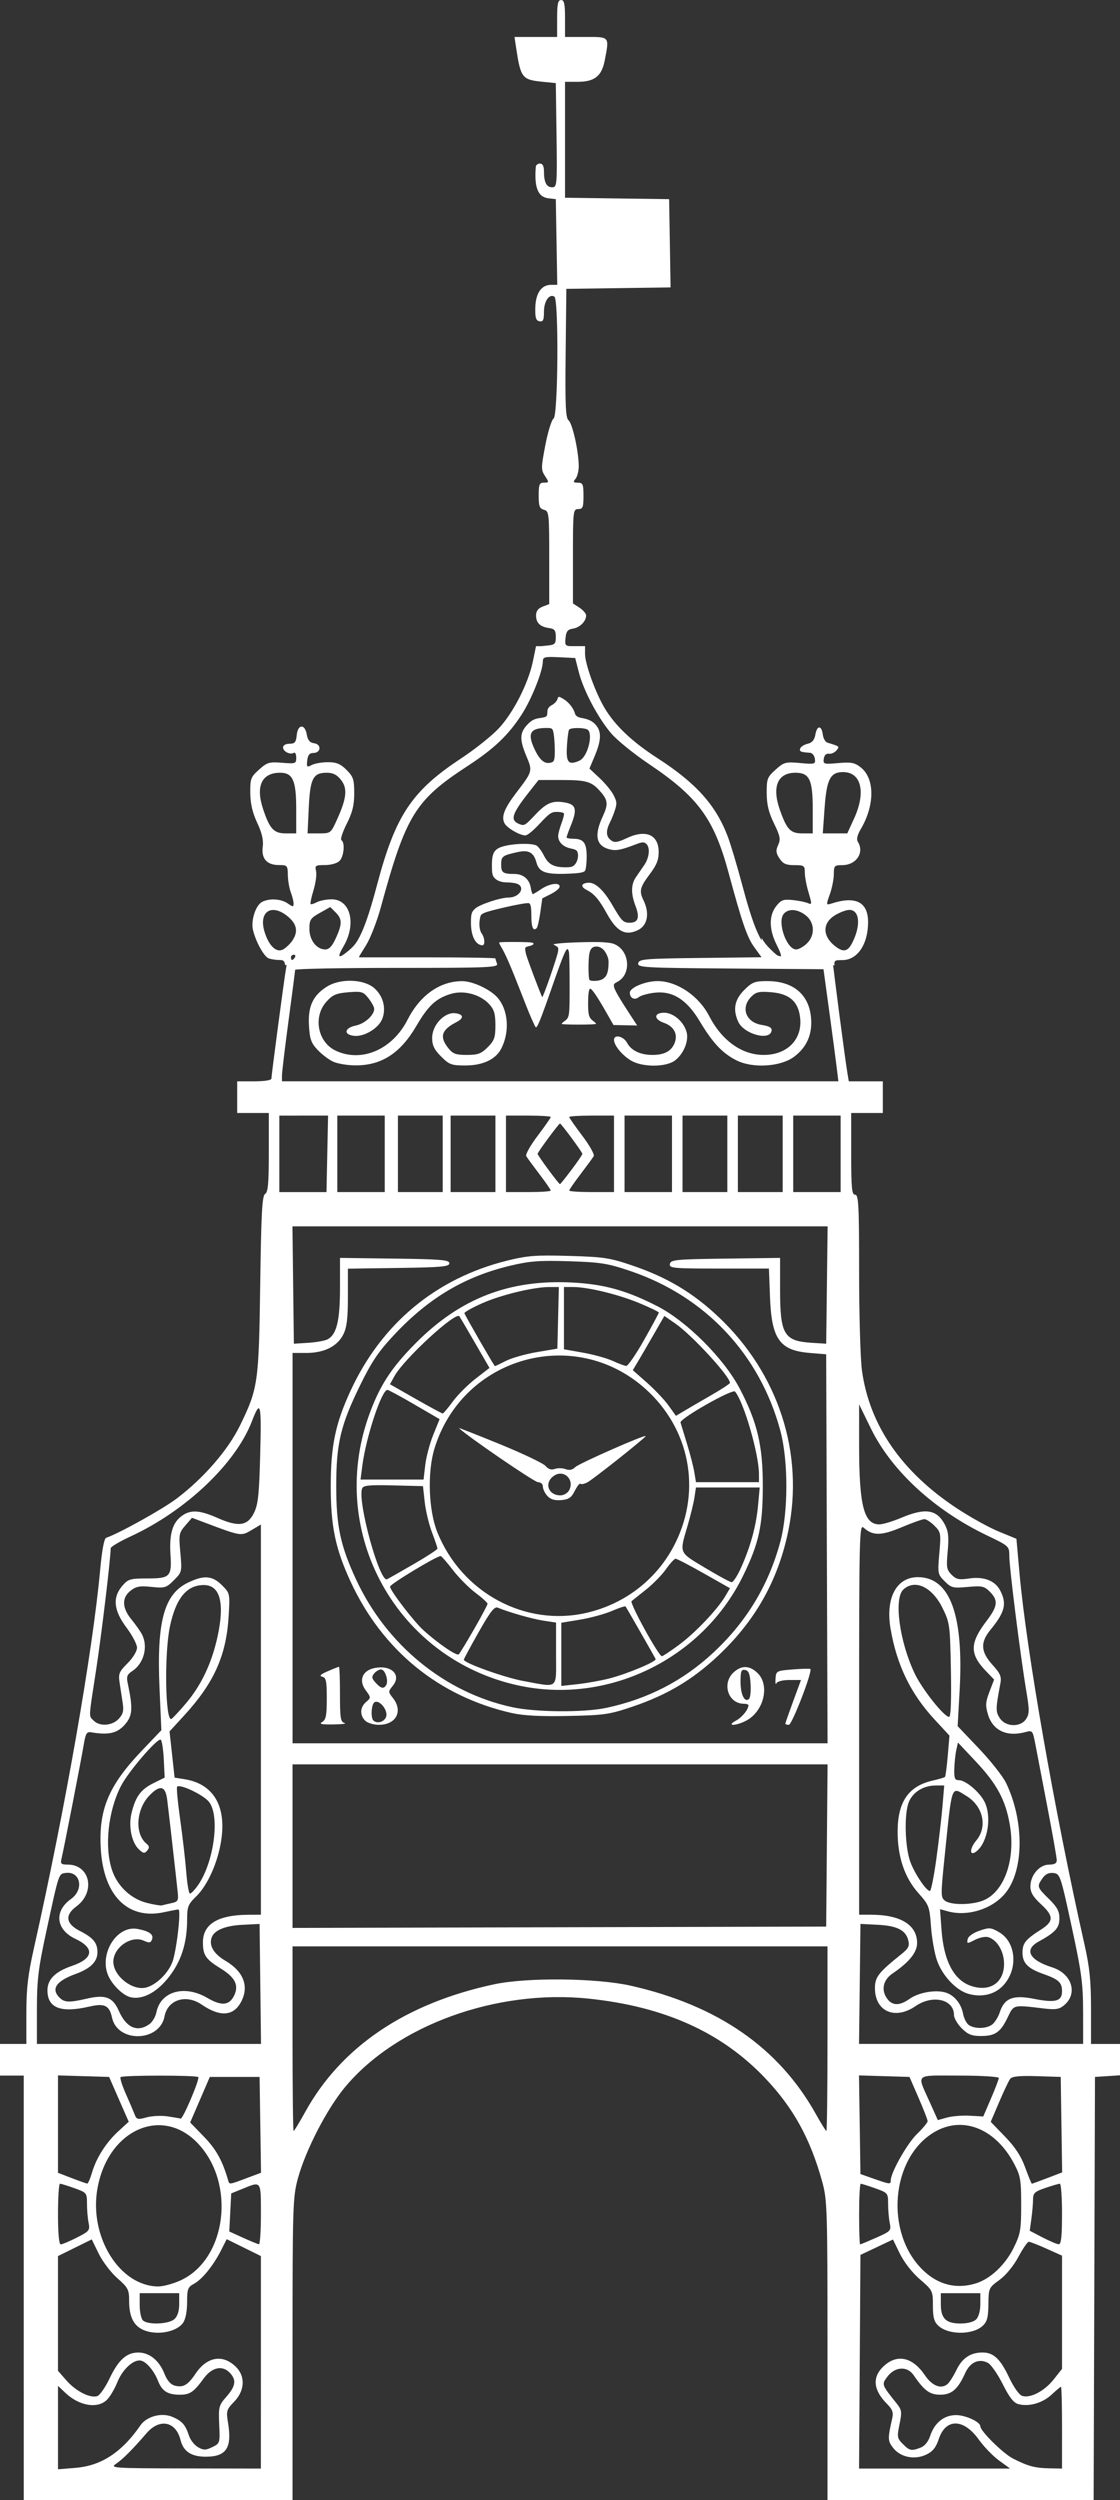<?xml version="1.0" encoding="UTF-8" standalone="no"?>
<!-- Created with Inkscape (http://www.inkscape.org/) -->

<svg
   xmlns:dc="http://purl.org/dc/elements/1.1/"
   xmlns:cc="http://creativecommons.org/ns#"
   xmlns:rdf="http://www.w3.org/1999/02/22-rdf-syntax-ns#"
   xmlns:svg="http://www.w3.org/2000/svg"
   xmlns="http://www.w3.org/2000/svg"
   xmlns:sodipodi="http://sodipodi.sourceforge.net/DTD/sodipodi-0.dtd"
   xmlns:inkscape="http://www.inkscape.org/namespaces/inkscape"
   width="124.913mm"
   height="278.629mm"
   viewBox="0 0 124.913 278.629"
   version="1.1"
   id="svg8"
   inkscape:version="0.92.2 (5c3e80d, 2017-08-06)"
   sodipodi:docname="clock.svg"
   inkscape:export-filename="C:\Projects\Javascript\BrassBand\img\clock_svg.png"
   inkscape:export-xdpi="96"
   inkscape:export-ydpi="96">
  <rect x="0" y="0" width="124.913" height="278.629" fill="#333333" stroke="none"/>
  <defs
     id="defs2">
    <clipPath
       clipPathUnits="userSpaceOnUse"
       id="clipPath4266">
      <g
         id="g4274"
         transform="translate(0.195,-7.054)">
        <rect
           y="87.092"
           x="216.448"
           height="35.592"
           width="21.993"
           id="rect4268"
           style="fill:#000000;fill-opacity:1;stroke-width:0.265" />
        <rect
           y="87.115"
           x="283.315"
           height="35.592"
           width="21.993"
           id="rect4270"
           style="display:inline;fill:#000000;fill-opacity:1;stroke-width:0.265" />
        <rect
           y="13.266"
           x="252.504"
           height="73.899"
           width="21.993"
           id="rect4272"
           style="display:inline;fill:#000000;fill-opacity:1;stroke-width:0.381" />
      </g>
    </clipPath>
  </defs>
  <sodipodi:namedview
     id="base"
     pagecolor="#ffffff"
     bordercolor="#666666"
     borderopacity="1.0"
     inkscape:pageopacity="0.0"
     inkscape:pageshadow="2"
     inkscape:zoom="0.70710678"
     inkscape:cx="18.418128"
     inkscape:cy="581.74791"
     inkscape:document-units="mm"
     inkscape:current-layer="g4281"
     showgrid="false"
     inkscape:window-width="1920"
     inkscape:window-height="1017"
     inkscape:window-x="1358"
     inkscape:window-y="-8"
     inkscape:window-maximized="1"
     showguides="false"
     inkscape:pagecheckerboard="true"
     fit-margin-top="0"
     fit-margin-left="0"
     fit-margin-right="0"
     fit-margin-bottom="0" />
  <g
     inkscape:groupmode="layer"
     id="layer2"
     inkscape:label="Layer 2"
     style="display:inline"
     transform="translate(-39.158,-6.73)">
    <g
       style="display:inline;fill:#ffffff"
       id="g4036"
       transform="translate(-196.882,-17.717)">
      <g
         id="g4281"
         transform="translate(37.662,9.312)"
         style="display:inline;fill:#000000">
        <g
           id="g4299"
           style="fill:#ffffff"
           inkscape:export-xdpi="96"
           inkscape:export-ydpi="96">
          <path
             style="fill:#ffffff;stroke-width:0.294"
             d="m 201.337,263.344 v -23.66 h -1.323 -1.323 v -1.91 -1.91 h 1.47 1.47 v -3.611 c 0,-3.024 0.163,-4.349 1.003,-8.156 3.721,-16.866 7.227,-37.628 7.227,-42.793 0,-1.736 -0.085,-1.648 2.831,-2.922 5.151,-2.25 10.198,-6.7 12.403,-10.939 2.282,-4.386 2.473,-5.604 2.622,-16.741 0.11,-8.206 0.199,-9.773 0.551,-9.773 0.348,0 0.405,-0.737 0.338,-4.319 l -0.081,-4.319 -1.69,0.079 -1.69,0.079 v -1.918 -1.918 l 1.837,-0.087 1.837,-0.087 0.789,-5.731 c 1.023,-7.43 1.026,-7.642 0.117,-7.642 -0.391,0 -0.926,-0.082 -1.188,-0.183 -0.524,-0.201 -1.429,-1.836 -1.746,-3.153 -0.254,-1.056 0.289,-2.749 1.004,-3.132 0.805,-0.431 2.127,-0.355 2.87,0.166 0.57,0.4 0.653,0.402 0.653,0.019 0,-0.241 -0.141,-0.809 -0.313,-1.262 -0.172,-0.453 -0.32,-1.322 -0.329,-1.93 -0.015,-1.052 -0.062,-1.106 -0.988,-1.106 -1.351,0 -1.985,-0.712 -1.81,-2.031 0.099,-0.742 -0.084,-1.533 -0.616,-2.671 -0.528,-1.128 -0.762,-2.134 -0.775,-3.33 -0.017,-1.587 0.055,-1.779 0.978,-2.605 0.905,-0.809 1.142,-0.879 2.572,-0.761 1.501,0.124 1.575,0.098 1.575,-0.572 0,-0.387 -0.12,-0.628 -0.267,-0.538 -0.41,0.254 -1.202,-0.143 -1.202,-0.603 0,-0.238 0.3,-0.409 0.716,-0.409 0.593,0 0.732,-0.164 0.808,-0.955 0.119,-1.238 0.91,-1.29 1.12,-0.073 0.11,0.639 0.338,0.908 0.828,0.978 0.842,0.12 0.756,1.079 -0.097,1.079 -0.421,0 -0.609,0.23 -0.678,0.83 -0.086,0.75 -0.038,0.8 0.495,0.514 0.325,-0.174 1.138,-0.316 1.808,-0.316 0.954,0 1.404,0.186 2.077,0.859 0.757,0.757 0.859,1.067 0.859,2.604 0,1.335 -0.197,2.136 -0.84,3.411 -0.462,0.916 -0.727,1.736 -0.588,1.822 0.423,0.261 0.282,1.814 -0.209,2.305 -0.264,0.264 -0.959,0.462 -1.622,0.462 -1.056,0 -1.146,0.06 -0.997,0.661 0.09,0.364 -0.035,1.316 -0.278,2.117 -0.242,0.801 -0.391,1.506 -0.33,1.567 0.061,0.061 0.378,-0.032 0.705,-0.207 0.327,-0.175 1.067,-0.318 1.646,-0.318 2.102,0 2.788,2.749 1.311,5.254 -0.757,1.284 -0.569,1.428 0.591,0.452 1.346,-1.132 1.905,-2.424 3.245,-7.502 2.047,-7.751 3.821,-10.365 9.592,-14.14 4.426,-2.895 6.469,-5.62 7.65,-10.206 0.519,-2.015 0.542,-2.047 1.568,-2.133 0.941,-0.079 1.041,-0.172 1.041,-0.969 0,-0.717 -0.137,-0.901 -0.735,-0.983 -1.013,-0.14 -1.47,-0.579 -1.47,-1.411 0,-0.483 0.232,-0.794 0.735,-0.985 l 0.735,-0.279 v -5.178 c 0,-4.931 -0.028,-5.186 -0.588,-5.332 -0.487,-0.127 -0.588,-0.401 -0.588,-1.589 0,-1.245 0.079,-1.435 0.595,-1.435 0.567,0 0.572,-0.034 0.111,-0.738 -0.45,-0.687 -0.447,-0.927 0.038,-3.453 0.287,-1.494 0.7,-2.821 0.918,-2.951 0.503,-0.298 0.588,-13.279 0.089,-13.587 -0.57,-0.353 -1.163,0.504 -1.163,1.682 0,0.934 -0.098,1.142 -0.499,1.065 -0.394,-0.076 -0.492,-0.397 -0.466,-1.514 0.039,-1.616 0.679,-2.547 1.752,-2.547 h 0.697 l -0.081,-4.776 -0.081,-4.776 -0.808,-0.093 c -1.184,-0.136 -1.607,-1.178 -1.425,-3.507 0.016,-0.202 0.227,-0.367 0.47,-0.367 0.291,0 0.441,0.291 0.441,0.858 0,1.243 0.28,1.788 0.919,1.788 0.538,0 0.559,-0.255 0.483,-5.805 l -0.08,-5.805 -1.503,-0.151 c -2.256,-0.227 -2.416,-0.433 -2.916,-3.743 l -0.189,-1.249 h 2.377 2.377 v -2.057 c 0,-1.633 0.091,-2.057 0.441,-2.057 0.35,0 0.441,0.425 0.441,2.057 v 2.057 h 2.351 c 2.654,0 2.595,-0.074 2.073,2.635 -0.333,1.726 -1.138,2.362 -2.987,2.362 h -1.437 v 6.46 6.46 l 5.805,0.08 5.805,0.08 0.081,4.917 0.081,4.917 -5.812,0.08 -5.812,0.08 -0.079,7.165 c -0.064,5.836 -0.003,7.226 0.33,7.495 0.434,0.35 1.13,3.5 1.13,5.114 4e-5,0.53 -0.162,1.158 -0.359,1.396 -0.297,0.358 -0.252,0.433 0.265,0.433 0.553,0 0.624,0.168 0.624,1.47 0,1.274 -0.078,1.47 -0.588,1.47 -0.566,0 -0.588,0.196 -0.588,5.257 v 5.257 l 0.735,0.481 c 0.404,0.265 0.735,0.652 0.735,0.859 0,0.652 -0.705,1.357 -1.47,1.468 -0.581,0.084 -0.754,0.301 -0.827,1.034 -0.089,0.897 -0.054,0.928 1.043,0.928 h 1.135 l 0.349,1.691 c 0.504,2.441 2.174,5.72 3.796,7.454 0.773,0.826 2.663,2.332 4.199,3.346 5.438,3.589 7.347,6.406 9.261,13.666 1.377,5.222 1.835,6.372 3.007,7.544 1.35,1.35 1.593,1.227 0.773,-0.392 -0.874,-1.727 -0.897,-3.287 -0.065,-4.345 0.543,-0.69 0.797,-0.784 1.837,-0.677 0.664,0.068 1.429,0.222 1.7,0.343 0.454,0.203 0.46,0.112 0.073,-1.172 -0.23,-0.766 -0.419,-1.768 -0.419,-2.227 0,-0.777 -0.081,-0.835 -1.169,-0.835 -0.927,0 -1.27,-0.154 -1.658,-0.747 -0.4,-0.61 -0.426,-0.885 -0.147,-1.499 0.293,-0.643 0.225,-0.992 -0.463,-2.4 -0.594,-1.214 -0.809,-2.102 -0.815,-3.374 -0.009,-1.598 0.065,-1.793 0.992,-2.621 0.936,-0.837 1.113,-0.885 2.736,-0.738 1.65,0.15 1.73,0.126 1.644,-0.478 -0.05,-0.349 -0.289,-0.648 -0.531,-0.664 -1.057,-0.069 -1.218,-0.138 -1.105,-0.478 0.066,-0.198 0.44,-0.435 0.832,-0.527 0.503,-0.119 0.757,-0.423 0.863,-1.037 0.182,-1.049 0.696,-1.036 0.827,0.021 0.052,0.419 0.284,0.82 0.514,0.891 1.404,0.433 1.381,0.414 1.001,0.872 -0.201,0.243 -0.58,0.406 -0.841,0.364 -0.295,-0.048 -0.509,0.164 -0.566,0.558 -0.086,0.603 -0.003,0.627 1.617,0.483 1.446,-0.129 1.829,-0.055 2.508,0.483 1.577,1.249 1.573,4.211 -0.009,6.892 -0.375,0.635 -0.489,1.127 -0.323,1.389 0.767,1.21 -0.167,2.61 -1.741,2.61 -0.863,0 -0.932,0.074 -0.932,0.992 0,0.545 -0.198,1.553 -0.44,2.238 -0.438,1.242 -0.437,1.246 0.22,1.035 2.668,-0.855 4.04,-0.147 4.04,2.086 0,2.466 -1.191,4.23 -2.857,4.23 -0.956,0 -0.985,0.034 -0.826,0.955 0.226,1.306 1.625,11.853 1.625,12.248 0,0.194 0.744,0.317 1.924,0.317 h 1.924 l -0.087,1.837 -0.087,1.837 -1.69,0.088 -1.69,0.088 v 4.247 c 0,3.435 0.078,4.247 0.41,4.247 0.34,0 0.433,1.722 0.547,10.066 0.154,11.259 0.232,11.806 2.284,15.999 2.152,4.398 6.93,8.703 12.564,11.323 1.411,0.656 2.594,1.215 2.629,1.242 0.035,0.027 0.208,1.629 0.385,3.561 0.755,8.263 3.257,22.861 6.594,38.459 1.432,6.696 1.628,8.015 1.628,10.948 v 3.335 h 1.47 1.47 v 1.91 1.91 h -1.321 -1.321 l -0.075,23.586 -0.075,23.586 h -14.99 -14.99 l -0.147,-17.782 -0.147,-17.782 -0.944,-2.449 c -2.695,-6.994 -6.712,-11.453 -13.164,-14.612 -1.778,-0.87 -4.556,-1.943 -6.172,-2.383 -2.74,-0.746 -3.347,-0.802 -8.964,-0.816 -6.644,-0.017 -8.8,0.334 -13.422,2.185 -4.618,1.849 -9.038,5.18 -11.716,8.827 -1.528,2.081 -3.24,5.692 -4.088,8.619 l -0.754,2.605 v 16.867 16.867 h -14.99 -14.99 z m 8.654,18.934 c 1.37,-0.644 2.448,-1.595 4.062,-3.585 1.326,-1.634 2.54,-2.002 4.124,-1.25 0.768,0.364 1.177,0.852 1.629,1.938 0.581,1.398 0.646,1.451 1.785,1.451 1.55,0 2.014,-0.738 1.514,-2.408 -0.422,-1.409 -0.212,-2.169 0.933,-3.376 1.008,-1.062 0.967,-2.185 -0.1,-2.756 -0.958,-0.513 -1.917,-0.089 -2.816,1.246 -1.534,2.278 -3.904,2.037 -5.147,-0.525 -1.242,-2.56 -2.657,-2.308 -4.195,0.746 -0.778,1.544 -1.229,2.113 -1.79,2.254 -1.309,0.329 -2.819,-0.105 -3.852,-1.106 l -0.98,-0.95 v 4.651 4.651 l 1.809,-0.205 c 0.995,-0.113 2.356,-0.462 3.024,-0.776 z m 17.652,-10.992 v -11.75 l -1.617,-0.796 c -0.889,-0.438 -1.755,-0.804 -1.925,-0.815 -0.17,-0.01 -0.487,0.477 -0.706,1.084 -0.219,0.606 -1.171,1.859 -2.116,2.785 -1.685,1.65 -1.719,1.714 -1.719,3.307 0,1.902 -0.557,2.657 -2.188,2.963 -2.736,0.513 -4.278,-0.668 -4.278,-3.277 0,-1.497 -0.063,-1.624 -1.457,-2.928 -0.801,-0.75 -1.742,-1.951 -2.09,-2.671 -0.348,-0.719 -0.721,-1.268 -0.829,-1.22 -0.108,0.048 -0.953,0.409 -1.878,0.802 l -1.682,0.715 v 6.371 6.371 l 1.288,1.383 c 1.163,1.249 1.398,1.374 2.425,1.29 1.049,-0.086 1.194,-0.211 1.871,-1.618 1.085,-2.253 1.931,-3.03 3.295,-3.03 1.49,0 2.427,0.651 3,2.081 0.27,0.675 0.776,1.306 1.205,1.501 0.686,0.313 0.849,0.218 2.289,-1.329 1.81,-1.945 2.805,-2.16 4.276,-0.923 1.553,1.307 1.488,2.926 -0.179,4.489 -0.553,0.518 -0.679,0.862 -0.541,1.47 0.586,2.575 0.579,2.64 -0.353,3.572 -1.247,1.247 -2.97,1.262 -4.196,0.036 -0.473,-0.473 -0.859,-1.126 -0.859,-1.453 0,-0.327 -0.294,-0.8 -0.653,-1.051 -1.031,-0.722 -1.972,-0.564 -2.834,0.478 -0.426,0.515 -1.483,1.641 -2.349,2.503 l -1.575,1.567 8.188,-0.078 8.188,-0.078 z m 80.801,9.399 c -2.566,-2.624 -3.395,-3.005 -4.315,-1.984 -0.255,0.283 -0.555,0.88 -0.666,1.327 -0.436,1.749 -2.679,2.503 -4.556,1.533 -1.202,-0.621 -1.469,-2.083 -0.731,-3.991 0.114,-0.295 -0.206,-0.934 -0.861,-1.718 -1.476,-1.767 -1.28,-3.69 0.469,-4.595 1.623,-0.84 3.269,-0.199 4.222,1.644 0.237,0.459 0.704,0.921 1.037,1.027 0.796,0.253 2.046,-0.576 2.046,-1.356 0,-0.332 0.387,-0.99 0.859,-1.463 0.659,-0.659 1.129,-0.859 2.018,-0.859 1.54,0 2.377,0.71 3.426,2.905 0.822,1.719 0.906,1.797 1.94,1.797 0.917,0 1.288,-0.221 2.444,-1.457 l 1.363,-1.457 v -6.181 -6.181 l -1.755,-0.886 c -0.965,-0.487 -1.865,-0.886 -1.998,-0.886 -0.134,0 -0.42,0.49 -0.637,1.089 -0.216,0.599 -1.103,1.798 -1.969,2.664 -1.424,1.424 -1.576,1.699 -1.576,2.86 0,1.772 -0.409,2.685 -1.442,3.219 -1.799,0.93 -4.469,0.297 -5.036,-1.195 -0.155,-0.407 -0.281,-1.343 -0.281,-2.08 0,-1.222 -0.118,-1.444 -1.337,-2.516 -0.735,-0.647 -1.663,-1.821 -2.062,-2.609 -0.399,-0.788 -0.781,-1.432 -0.848,-1.432 -0.067,0 -0.925,0.348 -1.905,0.773 l -1.783,0.773 v 11.865 11.865 h 8.189 8.189 z m 8.695,-2.112 v -4.611 l -0.808,0.754 c -1.152,1.074 -1.93,1.413 -3.242,1.413 -1.356,0 -1.765,-0.385 -2.845,-2.679 -1.334,-2.831 -3.014,-2.891 -4.227,-0.15 -0.441,0.998 -0.804,1.369 -1.589,1.628 -1.377,0.454 -2.206,0.091 -3.56,-1.562 -1.189,-1.451 -1.976,-1.687 -2.883,-0.866 -0.776,0.703 -0.664,1.496 0.38,2.685 0.883,1.006 0.91,1.114 0.724,2.934 -0.226,2.203 0.044,2.712 1.436,2.712 1.062,0 1.743,-0.618 2.035,-1.846 0.217,-0.912 1.702,-1.972 2.765,-1.974 1.124,-0.002 2.285,0.783 3.352,2.266 1.726,2.399 4.443,3.833 7.361,3.885 l 1.102,0.02 z m -99.323,-11.859 c 0.43,-0.23 0.569,-0.62 0.569,-1.601 v -1.297 l -1.753,0.008 c -0.964,0.005 -1.89,-0.076 -2.057,-0.18 -0.512,-0.317 -0.366,2.388 0.158,2.912 0.525,0.525 2.235,0.612 3.084,0.158 z m 89.674,-0.182 c 0.343,-0.311 0.537,-0.895 0.537,-1.617 v -1.13 h -2.204 -2.204 v 1.079 c 0,0.593 0.219,1.321 0.486,1.617 0.626,0.692 2.643,0.722 3.385,0.051 z m -88.518,-4.378 c 0.404,-0.208 1.224,-0.884 1.822,-1.504 5.025,-5.204 2.081,-15.636 -4.423,-15.669 -1.724,-0.009 -3.039,0.671 -4.551,2.353 -4.305,4.789 -2.252,13.938 3.431,15.287 1.097,0.261 2.694,0.06 3.721,-0.468 z m 89.392,-0.016 c 1.273,-0.644 2.652,-2.212 3.46,-3.935 0.653,-1.391 0.758,-2.01 0.75,-4.41 -0.011,-3.163 -0.512,-4.651 -2.223,-6.601 -4.388,-4.998 -11.434,-0.919 -11.434,6.619 0,6.331 4.884,10.635 9.447,8.327 z m -101.295,-4.736 c 1.071,-0.525 1.577,-0.937 1.476,-1.2 -0.085,-0.22 -0.154,-1.115 -0.154,-1.989 0,-1.523 -0.041,-1.605 -0.981,-1.998 -2.435,-1.017 -2.252,-1.227 -2.252,2.586 0,1.87 0.063,3.4 0.14,3.4 0.077,0 0.874,-0.36 1.77,-0.799 z m 20.721,-2.601 c 0,-3.813 0.182,-3.604 -2.252,-2.586 -0.872,0.364 -0.981,0.536 -0.981,1.545 0,0.624 -0.076,1.516 -0.169,1.982 -0.157,0.784 -0.054,0.905 1.396,1.635 0.861,0.434 1.665,0.797 1.786,0.807 0.121,0.01 0.22,-1.512 0.22,-3.382 z m 68.565,2.63 c 0.843,-0.424 1.541,-0.787 1.55,-0.808 0.009,-0.021 -0.057,-0.945 -0.147,-2.053 l -0.164,-2.015 -1.47,-0.557 c -0.808,-0.306 -1.503,-0.557 -1.543,-0.557 -0.04,-1.3e-4 -0.073,1.521 -0.073,3.38 0,1.859 0.07,3.38 0.157,3.38 0.086,0 0.847,-0.347 1.69,-0.77 z m 20.785,-2.63 c 0,-3.817 0.18,-3.61 -2.278,-2.605 -0.849,0.347 -0.955,0.519 -0.955,1.545 0,0.635 -0.08,1.552 -0.177,2.039 -0.167,0.836 -0.09,0.927 1.396,1.629 0.865,0.409 1.672,0.754 1.794,0.768 0.121,0.013 0.22,-1.505 0.22,-3.375 z m -108.454,-4.065 c 0,-0.858 1.867,-4.022 2.95,-5.001 0.641,-0.579 1.165,-1.152 1.165,-1.274 0,-0.122 -0.43,-1.244 -0.955,-2.495 l -0.955,-2.274 -2.866,-0.004 -2.866,-0.004 v 5.219 5.219 l 1.543,0.612 c 1.604,0.636 1.984,0.637 1.984,0.001 z m 19.104,-5.788 v -5.263 l -2.866,0.004 -2.866,0.004 -0.955,2.274 c -0.525,1.251 -0.955,2.389 -0.955,2.529 0,0.14 0.539,0.778 1.198,1.418 1.086,1.054 2.916,4.28 2.916,5.141 1.7e-4,0.241 0.544,0.164 1.764,-0.247 l 1.763,-0.596 v -5.263 z m 70.245,5.952 c 0,-1.036 1.81,-4.156 3.004,-5.178 l 1.201,-1.028 -1.025,-2.431 -1.025,-2.431 -2.841,-0.084 -2.841,-0.084 v 5.264 5.264 l 1.543,0.592 c 1.975,0.757 1.984,0.758 1.984,0.117 z m 19.104,-5.984 v -5.232 h -2.897 -2.897 l -1.02,2.42 -1.02,2.42 1.356,1.328 c 1.289,1.262 2.407,3.168 2.817,4.801 l 0.187,0.746 1.737,-0.625 1.737,-0.625 z m -84.283,-1.925 c 4.973,-8.548 14.569,-13.801 26.256,-14.373 13.544,-0.663 24.949,4.905 30.509,14.894 l 1.06,1.904 0.003,-10.215 0.003,-10.215 -29.612,0.075 -29.612,0.075 -0.077,10.066 c -0.043,5.537 -0.027,10.066 0.034,10.066 0.061,0 0.707,-1.025 1.436,-2.278 z m -12.976,-1.066 c 0.47,-1.103 0.855,-2.058 0.855,-2.123 0,-0.065 -1.918,-0.118 -4.262,-0.118 -2.344,0 -4.262,0.055 -4.262,0.123 0,0.067 0.277,0.762 0.616,1.543 0.339,0.781 0.72,1.685 0.847,2.008 0.206,0.526 0.499,0.587 2.79,0.58 l 2.56,-0.008 0.855,-2.005 z m 88.856,0.992 c 0.231,-0.566 0.631,-1.525 0.888,-2.131 l 0.469,-1.102 h -4.387 -4.387 l 0.914,2.131 0.914,2.131 2.585,-5.8e-4 2.585,-5.9e-4 0.42,-1.029 z m -81.014,-13.74 0.079,-6.54 -1.843,0.004 c -2.192,0.005 -3.198,0.446 -3.595,1.575 -0.263,0.749 -0.196,0.91 0.675,1.61 2.629,2.113 2.988,2.576 2.988,3.857 0,0.965 -0.184,1.411 -0.859,2.087 -1.092,1.092 -1.769,1.08 -3.771,-0.065 -1.404,-0.803 -1.756,-0.89 -2.681,-0.661 -0.897,0.222 -1.125,0.448 -1.445,1.439 -0.553,1.708 -1.521,2.566 -2.937,2.603 -1.665,0.044 -2.613,-0.568 -3.18,-2.053 -0.543,-1.422 -1.123,-1.74 -2.332,-1.28 -1.267,0.482 -3.269,0.423 -4.098,-0.121 -0.573,-0.376 -0.74,-0.734 -0.74,-1.588 0,-1.558 0.592,-2.225 2.631,-2.969 1.526,-0.556 1.778,-0.752 1.778,-1.381 0,-0.523 -0.268,-0.876 -0.937,-1.233 -2.611,-1.396 -2.905,-2.645 -1.088,-4.617 0.968,-1.05 1.172,-1.458 1.024,-2.046 -0.192,-0.764 -1.486,-1.342 -1.915,-0.855 -0.125,0.142 -0.777,2.853 -1.448,6.024 -1.048,4.951 -1.221,6.271 -1.221,9.335 v 3.569 l 12.418,-0.077 12.418,-0.077 z m 91.673,2.498 c -0.123,-3.428 -0.359,-5.118 -1.299,-9.313 -1.196,-5.34 -1.568,-6.101 -2.648,-5.424 -0.283,0.177 -0.558,0.694 -0.612,1.148 -0.076,0.641 0.111,0.989 0.83,1.552 1.924,1.506 1.685,3.593 -0.527,4.59 -1.986,0.896 -1.894,2.146 0.205,2.775 1.774,0.531 2.97,1.661 2.97,2.806 0,1.965 -1.421,2.657 -4.262,2.076 -2.059,-0.421 -2.665,-0.208 -2.938,1.034 -0.222,1.011 -1.267,1.94 -2.483,2.207 -1.203,0.264 -2.883,-0.518 -3.275,-1.524 -0.721,-1.853 -1.051,-2.285 -1.94,-2.54 -0.781,-0.224 -1.175,-0.122 -2.528,0.652 -1.971,1.128 -2.591,1.144 -3.759,0.101 -0.689,-0.616 -0.921,-1.081 -0.944,-1.895 -0.042,-1.473 0.466,-2.298 2.016,-3.279 1.615,-1.022 1.989,-1.645 1.601,-2.666 -0.367,-0.965 -1.354,-1.337 -3.551,-1.337 h -1.744 v 6.613 6.613 h 12.519 12.519 z m -104.391,2.154 c 0.331,-0.129 0.781,-0.781 1.029,-1.491 0.879,-2.517 3.478,-3.241 5.894,-1.643 1.47,0.973 2.521,0.855 2.815,-0.315 0.298,-1.185 -0.195,-2.036 -1.793,-3.098 -1.706,-1.133 -2.223,-2.318 -1.635,-3.739 0.566,-1.367 1.621,-1.876 4.195,-2.025 l 2.281,-0.132 v -21.733 -21.733 l -0.774,0.609 c -1.036,0.815 -1.744,0.77 -4.376,-0.275 -3.273,-1.3 -4.146,-0.631 -3.797,2.91 0.132,1.343 0.082,2.218 -0.153,2.657 -0.517,0.966 -1.948,1.459 -3.708,1.277 -1.342,-0.138 -1.561,-0.08 -1.991,0.534 -0.703,1.003 -0.606,1.529 0.562,3.059 1.907,2.498 1.928,3.728 0.098,5.616 l -0.897,0.925 0.477,1.406 c 0.559,1.645 0.394,2.732 -0.57,3.773 -0.874,0.943 -2.064,1.248 -3.199,0.82 -0.486,-0.184 -0.928,-0.29 -0.981,-0.237 -0.082,0.082 -2.171,10.828 -2.644,13.603 -0.144,0.843 -0.078,0.942 0.754,1.125 2.278,0.5 2.707,3.079 0.783,4.711 -1.289,1.093 -1.318,1.789 -0.103,2.438 1.596,0.853 2.296,1.705 2.296,2.793 0,1.188 -0.581,1.786 -2.341,2.406 -1.649,0.582 -2.068,0.945 -2.068,1.793 0,1.02 0.911,1.391 2.42,0.985 2.694,-0.725 4.107,-0.229 4.584,1.611 0.132,0.509 0.548,1.065 0.951,1.269 0.811,0.411 1.062,0.425 1.892,0.101 z m -2.545,-3.411 c -1.136,-0.617 -2.011,-2.201 -2.011,-3.643 0,-2.43 1.526,-4.033 3.579,-3.758 2.395,0.321 2.533,1.73 0.143,1.46 -1.141,-0.129 -1.34,-0.052 -2.052,0.794 -1.034,1.229 -0.994,1.851 0.205,3.159 0.801,0.874 1.192,1.078 2.022,1.054 2.33,-0.066 3.684,-2.016 4.028,-5.802 0.119,-1.304 0.17,-2.456 0.115,-2.56 -0.055,-0.104 -0.628,-0.056 -1.272,0.108 -4.217,1.07 -7.372,-2.207 -7.408,-7.696 -0.016,-2.405 0.369,-4.196 1.296,-6.035 0.636,-1.261 3.158,-4.474 4.564,-5.815 l 0.857,-0.817 -0.136,-5.208 c -0.153,-5.857 0.221,-8.188 1.602,-9.999 1.426,-1.869 4.227,-2.425 5.55,-1.101 0.64,0.64 0.721,0.974 0.721,2.97 0,4.369 -1.487,7.992 -4.665,11.367 l -1.872,1.989 0.256,2.554 0.256,2.554 1.337,0.34 c 1.876,0.477 2.801,1.166 3.498,2.605 0.712,1.47 0.753,2.882 0.157,5.408 -0.536,2.275 -1.109,3.443 -2.305,4.703 -0.818,0.862 -0.959,1.277 -1.265,3.711 -0.369,2.938 -0.993,4.489 -2.496,6.2 -1.609,1.832 -3.139,2.306 -4.704,1.456 z m 5.62,-10.414 c 0.375,-0.237 0.343,-1.058 -0.251,-6.388 -0.375,-3.364 -0.733,-6.17 -0.796,-6.237 -0.063,-0.067 -0.447,0.03 -0.852,0.214 -1.772,0.807 -2.509,3.917 -1.295,5.46 0.628,0.798 0.563,1.794 -0.102,1.576 -0.202,-0.066 -0.665,-0.56 -1.029,-1.097 -1.402,-2.069 -0.41,-5.524 1.9,-6.62 1.192,-0.566 1.238,-0.637 1.214,-1.91 -0.013,-0.727 -0.108,-1.71 -0.21,-2.183 l -0.186,-0.86 -1.779,1.942 c -2.13,2.325 -3.206,4.405 -3.677,7.11 -0.582,3.344 0.074,6.408 1.686,7.866 1.313,1.188 4.293,1.813 5.376,1.128 z m 3.705,-4.243 c 0.867,-2.388 0.971,-5.386 0.23,-6.639 -0.517,-0.875 -2.078,-1.769 -3.089,-1.769 -0.513,0 -0.589,0.134 -0.457,0.808 0.086,0.445 0.375,2.594 0.642,4.776 0.792,6.486 0.685,6.068 1.373,5.379 0.322,-0.322 0.908,-1.472 1.301,-2.555 z m -0.305,-21.194 c 1.126,-2.315 2.054,-6.441 1.778,-7.911 -0.266,-1.415 -1.086,-2.05 -2.346,-1.813 -2.69,0.505 -4.064,5.206 -3.545,12.132 l 0.216,2.876 1.448,-1.613 c 0.796,-0.887 1.898,-2.539 2.449,-3.671 z m 87.549,39.248 c 0.457,-0.174 0.821,-0.601 0.94,-1.102 0.466,-1.96 1.694,-2.535 4.184,-1.96 2.199,0.508 3.073,0.216 2.93,-0.98 -0.1,-0.83 -0.252,-0.943 -2.497,-1.865 -2.675,-1.098 -2.716,-3.157 -0.093,-4.686 0.727,-0.424 1.36,-0.968 1.407,-1.209 0.046,-0.241 -0.449,-0.982 -1.102,-1.648 -0.914,-0.933 -1.186,-1.438 -1.186,-2.206 0,-1.206 0.872,-2.237 2.101,-2.483 0.712,-0.142 0.853,-0.295 0.735,-0.796 -0.08,-0.341 -0.712,-3.633 -1.403,-7.316 -1.063,-5.663 -1.327,-6.665 -1.712,-6.498 -1.676,0.726 -3.254,0.297 -4.142,-1.127 -0.601,-0.963 -0.617,-1.543 -0.115,-3.997 0.171,-0.833 0.068,-1.114 -0.698,-1.91 -0.494,-0.513 -0.986,-1.29 -1.093,-1.726 -0.247,-1.002 0.285,-2.644 1.088,-3.36 2.177,-1.94 1.191,-4.369 -1.55,-3.821 -1.124,0.225 -2.75,-0.437 -3.217,-1.308 -0.222,-0.415 -0.295,-1.311 -0.196,-2.405 0.186,-2.046 -0.153,-3.229 -1.063,-3.716 -0.554,-0.296 -0.983,-0.212 -2.762,0.546 -2.483,1.057 -3.26,1.108 -4.304,0.287 l -0.774,-0.609 v 21.771 21.771 h 1.773 c 2.688,0 4.367,0.911 4.776,2.592 0.297,1.217 -0.344,2.334 -1.879,3.279 -1.718,1.057 -2.193,1.879 -1.753,3.036 0.438,1.152 1.115,1.294 2.465,0.517 1.738,-1 2.802,-1.229 4.094,-0.881 1.155,0.311 2.277,1.632 2.28,2.683 10e-4,0.521 1.051,1.413 1.664,1.413 0.196,0 0.692,-0.128 1.102,-0.284 z m -3.068,-3.905 c -2.238,-1.131 -3.518,-3.882 -3.518,-7.562 0,-1.876 -0.041,-1.984 -1.157,-3.075 -1.776,-1.734 -2.466,-3.611 -2.494,-6.778 -0.019,-2.166 0.087,-2.831 0.581,-3.673 0.753,-1.282 2.153,-2.245 3.624,-2.494 l 1.128,-0.191 0.198,-2.37 0.198,-2.37 -1.722,-1.799 c -3.095,-3.233 -4.832,-7.237 -4.881,-11.254 -0.034,-2.774 0.492,-3.829 2.191,-4.394 1.961,-0.652 3.814,0.537 5.032,3.229 0.646,1.428 0.681,1.823 0.647,7.42 l -0.036,5.912 2.097,2.201 c 3.349,3.515 4.588,6.439 4.588,10.82 0,2.976 -0.603,4.655 -2.199,6.127 -1.512,1.394 -3.223,1.936 -5.258,1.666 l -1.448,-0.192 0.172,2.052 c 0.215,2.566 1.366,5.151 2.57,5.774 2.409,1.246 4.59,0.012 4.316,-2.441 -0.077,-0.694 -0.375,-1.52 -0.662,-1.837 -0.585,-0.647 -2.169,-0.777 -2.723,-0.223 -0.251,0.251 -0.444,0.262 -0.668,0.038 -0.469,-0.469 1.073,-1.566 2.2,-1.566 3.334,0 4.241,5.248 1.225,7.087 -1.198,0.731 -2.406,0.698 -4,-0.107 z m 2.163,-10.027 c 1.184,-0.495 2.383,-1.882 2.85,-3.296 0.217,-0.658 0.305,-2.153 0.229,-3.902 -0.155,-3.57 -0.992,-5.409 -3.823,-8.395 -1.935,-2.042 -1.974,-2.065 -1.989,-1.2 -0.009,0.485 -0.092,1.347 -0.187,1.915 -0.163,0.983 -0.113,1.059 1.025,1.561 2.84,1.253 3.806,4.985 1.882,7.272 -1.318,1.567 -1.717,0.972 -0.525,-0.784 1.104,-1.627 0.974,-2.602 -0.549,-4.125 -0.706,-0.706 -1.477,-1.284 -1.712,-1.284 -0.34,0 -0.533,1.078 -0.936,5.217 -0.28,2.869 -0.578,5.581 -0.663,6.026 -0.124,0.65 -0.02,0.863 0.53,1.084 1.014,0.407 2.778,0.366 3.868,-0.089 z m -4.987,-5.33 c 0.268,-1.94 0.519,-4.387 0.558,-5.437 l 0.071,-1.91 -1.176,0.068 c -0.885,0.051 -1.375,0.288 -1.984,0.96 -0.748,0.825 -0.808,1.079 -0.808,3.375 0,2.672 0.652,4.993 1.82,6.478 0.818,1.04 0.918,0.808 1.518,-3.533 z m 1.586,-20.206 c -0.097,-3.793 -0.256,-5.411 -0.63,-6.424 -1.374,-3.716 -5.18,-4.287 -5.175,-0.777 0.003,1.741 1.025,5.826 1.881,7.515 0.822,1.622 3.29,4.756 3.746,4.756 0.206,0 0.264,-1.661 0.177,-5.07 z m -92.826,5.177 c 0.728,-0.926 0.756,-1.447 0.155,-2.885 -0.553,-1.322 -0.364,-2.022 0.934,-3.469 1.182,-1.318 1.208,-1.596 0.265,-2.895 -0.399,-0.549 -0.958,-1.319 -1.242,-1.71 -0.286,-0.393 -0.517,-1.229 -0.517,-1.867 0,-0.941 0.184,-1.32 0.993,-2.042 0.912,-0.815 1.116,-0.872 2.506,-0.709 1.111,0.131 1.684,0.059 2.154,-0.271 0.583,-0.408 0.635,-0.673 0.573,-2.912 -0.065,-2.377 -0.037,-2.496 0.814,-3.389 0.786,-0.825 1.026,-0.913 2.204,-0.804 0.727,0.067 1.999,0.427 2.826,0.799 1.779,0.8 2.795,0.656 3.307,-0.468 0.581,-1.276 0.956,-5.028 0.862,-8.638 l -0.088,-3.38 -0.957,2.02 c -1.204,2.543 -2.451,4.24 -4.849,6.604 -2.408,2.374 -4.706,3.968 -8.102,5.622 -2.489,1.212 -2.698,1.38 -2.698,2.176 0,1.494 -0.91,8.977 -1.632,13.409 -0.62,3.808 -0.647,4.331 -0.259,4.923 0.617,0.941 1.966,0.886 2.751,-0.112 z m 100.966,0.38 c 0.63,-0.46 0.619,-0.629 -0.537,-8.423 -0.42,-2.829 -0.864,-6.46 -0.987,-8.069 l -0.225,-2.925 -2.645,-1.342 c -6.282,-3.186 -10.22,-6.865 -12.86,-12.016 l -1.152,-2.248 0.135,5.334 c 0.112,4.438 0.227,5.525 0.687,6.466 0.699,1.431 1.31,1.524 3.714,0.561 2.273,-0.909 3.417,-0.948 4.43,-0.151 0.977,0.768 1.313,2.024 1.146,4.282 -0.17,2.307 0.352,2.794 2.738,2.547 1.459,-0.151 1.632,-0.099 2.468,0.737 1.437,1.437 1.237,3.158 -0.614,5.289 -1.126,1.296 -1.071,2.163 0.219,3.453 1.141,1.141 1.099,0.794 0.537,4.473 -0.286,1.871 1.49,3.095 2.946,2.031 z m -46.366,-1.641 c 8.053,-1.662 14.956,-7.466 18.04,-15.168 1.449,-3.619 1.814,-5.9 1.667,-10.424 -0.113,-3.489 -0.242,-4.305 -1.071,-6.76 -2.26,-6.694 -6.593,-11.661 -12.855,-14.735 -12.38,-6.077 -27.298,-1.014 -33.458,11.355 -5.414,10.872 -2.103,24.546 7.612,31.437 6.06,4.299 12.927,5.769 20.064,4.296 z m -10.051,-2.253 c -11.106,-2.466 -18.604,-12.315 -17.988,-23.628 0.513,-9.419 6.416,-17.222 15.413,-20.373 2.239,-0.784 3.077,-0.918 6.423,-1.028 3.213,-0.105 4.256,-0.024 6.319,0.49 7.7,1.917 13.72,7.518 16.309,15.174 0.641,1.897 0.822,3.063 0.937,6.036 0.175,4.535 -0.417,7.275 -2.469,11.441 -1.146,2.326 -1.808,3.221 -4.045,5.471 -3.005,3.021 -5.596,4.639 -9.435,5.891 -3.021,0.985 -8.302,1.228 -11.463,0.526 z m 10.467,-1.004 c 1.626,-0.429 4.67,-1.771 4.67,-2.059 0,-0.119 -0.731,-1.472 -1.625,-3.007 l -1.625,-2.79 -1.912,0.694 c -1.051,0.382 -2.635,0.779 -3.519,0.883 l -1.607,0.189 v 3.291 c 0,1.81 0.063,3.354 0.14,3.431 0.202,0.202 3.958,-0.231 5.477,-0.632 z m -6.205,-2.752 v -3.342 l -1.69,-0.195 c -0.929,-0.107 -2.477,-0.517 -3.438,-0.911 -0.961,-0.393 -1.77,-0.686 -1.796,-0.651 -0.026,0.035 -0.793,1.363 -1.703,2.949 l -1.655,2.885 1.925,0.873 c 2.364,1.072 4.775,1.676 6.814,1.709 l 1.543,0.025 z m 15.051,-2.02 c 1.321,-1.087 4.053,-4.414 4.053,-4.937 0,-0.136 -1.277,-0.999 -2.837,-1.917 l -2.837,-1.669 -1.487,1.696 c -0.818,0.933 -1.977,2.05 -2.575,2.484 l -1.088,0.788 1.331,2.328 c 0.732,1.281 1.52,2.631 1.751,3 l 0.42,0.672 0.942,-0.653 c 0.518,-0.359 1.565,-1.165 2.326,-1.791 z m -24.206,-0.694 1.573,-2.811 -0.691,-0.468 c -0.917,-0.622 -3.218,-2.944 -3.959,-3.996 l -0.592,-0.84 -2.704,1.537 c -1.487,0.846 -2.777,1.656 -2.867,1.801 -0.481,0.779 6.128,7.617 7.34,7.594 0.18,-0.004 1.035,-1.271 1.9,-2.817 z m 13.499,-2.074 c 4.537,-1.137 8.961,-5.744 10.051,-10.468 0.428,-1.855 0.358,-5.156 -0.15,-7.108 -1.306,-5.015 -5.33,-8.92 -10.61,-10.295 -7.384,-1.923 -15.296,2.922 -17.293,10.591 -2.129,8.173 3.739,16.773 12.111,17.75 2.081,0.243 3.496,0.13 5.891,-0.47 z m -4.876,-12.222 c -0.374,-0.18 -0.751,-0.686 -0.839,-1.125 -0.113,-0.566 -0.386,-0.845 -0.937,-0.959 -0.742,-0.153 -8.71,-5.733 -8.494,-5.949 0.207,-0.207 8.911,3.501 9.529,4.059 0.419,0.378 0.844,0.509 1.243,0.382 0.334,-0.106 0.836,-0.065 1.115,0.092 0.362,0.202 0.596,0.165 0.814,-0.132 0.297,-0.404 8.067,-3.77 8.259,-3.578 0.217,0.217 -6.757,5.518 -7.259,5.518 -0.3,0 -0.546,0.189 -0.546,0.42 0,0.469 -1.368,1.649 -1.877,1.618 -0.18,-0.011 -0.633,-0.167 -1.007,-0.347 z m 1.537,-0.693 c 0.27,-0.104 0.465,-0.522 0.465,-0.997 0,-1.229 -1.487,-1.654 -2.057,-0.588 -0.6,1.121 0.347,2.063 1.592,1.585 z m 20.103,6.846 c 0.72,-1.993 1.524,-5.655 1.524,-6.945 0,-0.201 -1.227,-0.311 -3.476,-0.311 h -3.476 l -0.364,1.973 c -0.2,1.085 -0.638,2.61 -0.973,3.389 -0.335,0.779 -0.557,1.468 -0.493,1.531 0.064,0.064 1.366,0.847 2.893,1.74 1.98,1.158 2.881,1.539 3.136,1.327 0.197,-0.164 0.75,-1.381 1.228,-2.704 z m -36.604,0.669 c 1.712,-0.966 2.236,-1.404 2.089,-1.742 -0.351,-0.809 -1.273,-4.245 -1.443,-5.375 l -0.166,-1.102 h -3.331 -3.331 l 0.124,1.396 c 0.193,2.173 0.974,5.312 1.789,7.192 0.702,1.62 0.776,1.691 1.363,1.317 0.341,-0.218 1.648,-0.976 2.905,-1.686 z m 38.128,-9.209 c 0,-1.43 -1.042,-5.903 -1.8,-7.722 -0.495,-1.19 -0.944,-2.163 -0.997,-2.163 -0.075,0 -5.676,3.17 -5.934,3.358 -0.033,0.024 0.249,0.898 0.627,1.943 0.377,1.045 0.78,2.594 0.896,3.443 l 0.209,1.543 h 3.499 c 2.766,0 3.499,-0.084 3.499,-0.402 z m -37.262,-1.562 c 0.12,-0.838 0.431,-2.095 0.691,-2.792 0.828,-2.225 0.812,-2.256 -2.078,-3.934 -1.455,-0.844 -2.741,-1.477 -2.857,-1.407 -0.797,0.483 -2.58,6.384 -2.58,8.537 v 1.285 l 3.303,-0.083 3.303,-0.083 z m 5.36,-13.768 c -1.878,-3.19 -1.604,-3.149 -4.557,-0.692 -1.639,1.364 -4.395,4.673 -4.395,5.277 0,0.138 1.201,0.959 2.669,1.825 l 2.669,1.574 2.627,-2.599 2.627,-2.599 z m 25.758,6.444 2.908,-1.647 -0.513,-0.877 c -1.188,-2.031 -5.804,-6.427 -6.725,-6.403 -0.266,0.007 -3.346,5.339 -3.334,5.771 0.004,0.136 0.544,0.645 1.199,1.13 0.656,0.485 1.672,1.51 2.258,2.278 0.586,0.768 1.117,1.396 1.181,1.396 0.064,0 1.425,-0.741 3.024,-1.647 z m -6.731,-6.589 1.673,-2.94 -1.435,-0.727 c -1.696,-0.859 -5.053,-1.798 -7.422,-2.075 l -1.69,-0.198 v 3.561 3.561 l 0.955,0.004 c 1.21,0.004 3.645,0.648 4.783,1.263 0.481,0.26 1.007,0.477 1.168,0.482 0.162,0.005 1.047,-1.314 1.967,-2.931 z m -14.339,1.917 c 1.204,-0.404 2.728,-0.735 3.386,-0.735 h 1.197 v -3.561 -3.561 l -1.69,0.202 c -2.43,0.29 -4.909,0.965 -6.874,1.87 l -1.709,0.788 1.678,2.866 c 0.923,1.576 1.711,2.866 1.75,2.866 0.04,0 1.057,-0.331 2.261,-0.735 z m -24.661,-44.528 c 0.1,-0.162 0.042,-0.294 -0.13,-0.294 -0.171,0 -0.311,0.132 -0.311,0.294 0,0.162 0.058,0.294 0.13,0.294 0.071,0 0.211,-0.132 0.311,-0.294 z m -0.309,-1.831 c 0.695,-0.992 0.551,-1.857 -0.448,-2.698 -1.819,-1.53 -3.313,-0.596 -2.639,1.651 0.472,1.576 1.322,2.4 2.066,2.002 0.311,-0.167 0.771,-0.596 1.022,-0.954 z m 62.434,0.273 c 1.019,-1.938 0.882,-3.732 -0.286,-3.732 -0.35,0 -1.082,0.275 -1.626,0.612 -1.35,0.834 -1.392,2.231 -0.1,3.318 0.982,0.827 1.501,0.776 2.013,-0.198 z m -57.562,-0.572 c 0.725,-1.596 0.721,-2.137 -0.02,-2.878 l -0.6,-0.6 -1.164,0.654 c -1.038,0.583 -1.164,0.775 -1.164,1.776 0,1.261 0.802,2.297 1.778,2.297 0.424,0 0.77,-0.37 1.169,-1.249 z m 52.51,0.61 c 0.962,-0.903 0.918,-2.364 -0.094,-3.16 -0.912,-0.718 -1.945,-0.787 -2.461,-0.166 -0.75,0.904 0.32,3.965 1.386,3.965 0.269,0 0.795,-0.288 1.169,-0.639 z M 231.61,98.23 c 0,-3.179 -0.381,-4.033 -1.799,-4.033 -2.044,0 -2.746,1.491 -1.9,4.037 0.741,2.232 1.199,2.723 2.541,2.723 h 1.159 z m 4.552,1.184 c 1.082,-2.391 1.19,-3.468 0.444,-4.417 -0.456,-0.58 -0.894,-0.8 -1.591,-0.8 -1.525,0 -1.854,0.64 -2.006,3.894 l -0.133,2.866 h 1.294 c 1.276,0 1.304,-0.021 1.992,-1.543 z m 53.055,-1.184 c 0,-3.265 -0.367,-4.033 -1.927,-4.033 -1.996,0 -2.648,1.559 -1.736,4.146 0.77,2.183 1.181,2.613 2.494,2.613 h 1.169 z m 4.611,1.073 c 1.343,-2.934 0.81,-5.18 -1.231,-5.18 -1.415,0 -1.83,0.801 -2.055,3.968 l -0.204,2.866 h 1.366 1.366 z M 260.56,88.025 c -0.1,-0.162 -0.314,-0.294 -0.476,-0.294 -0.162,0 -0.212,0.132 -0.112,0.294 0.1,0.162 0.314,0.294 0.476,0.294 0.162,0 0.212,-0.132 0.112,-0.294 z m 1.763,0 c 0.1,-0.162 0.042,-0.294 -0.13,-0.294 -0.171,0 -0.311,0.132 -0.311,0.294 0,0.162 0.058,0.294 0.13,0.294 0.071,0 0.211,-0.132 0.311,-0.294 z"
             id="path4048"
             inkscape:connector-curvature="0"
             clip-path="url(#clipPath4266)"
             transform="translate(-0.195,7.054)" />
          <g
             style="display:inline;fill:#ffffff"
             id="g4113"
             transform="translate(-0.882,7.122)">
            <path
               inkscape:connector-curvature="0"
               id="path4040"
               d="m 201.906,262.982 v -23.66 h -1.323 -1.323 v -1.763 -1.763 h 1.47 1.47 v -3.458 c 0,-2.749 0.175,-4.24 0.856,-7.274 3.501,-15.612 6.548,-33.018 7.382,-42.172 0.191,-2.1 0.44,-3.426 0.658,-3.5 1.481,-0.51 6.308,-3.194 7.873,-4.379 3.011,-2.279 5.712,-5.39 7.043,-8.11 2.03,-4.147 2.116,-4.748 2.27,-15.754 0.112,-8.013 0.214,-9.89 0.548,-10.081 0.323,-0.185 0.41,-1.176 0.41,-4.629 v -4.394 h -1.763 -1.763 v -1.763 -1.763 h 1.91 c 1.17,0 1.91,-0.123 1.91,-0.317 0,-0.394 1.4,-10.942 1.625,-12.248 l 0.165,-0.955 h 2.735 c 2.35,0 2.874,-0.093 3.717,-0.661 1.387,-0.935 2.226,-2.77 3.552,-7.768 2.041,-7.693 3.856,-10.414 9.368,-14.045 1.536,-1.011 3.425,-2.519 4.199,-3.349 1.626,-1.744 3.295,-5.023 3.798,-7.462 l 0.349,-1.691 h 2.733 2.733 v 0.868 c 0,1.094 1.127,4.226 2.145,5.964 1.161,1.98 3.075,3.803 5.921,5.64 4.317,2.785 6.521,5.238 7.851,8.741 0.322,0.847 1.037,3.238 1.59,5.315 1.24,4.659 2.009,6.485 3.128,7.426 0.8,0.673 1.097,0.728 3.929,0.728 2.414,0 3.064,0.086 3.064,0.407 0,0.445 1.369,10.911 1.629,12.452 l 0.161,0.955 h 1.897 1.897 v 1.763 1.763 h -1.763 -1.763 v 4.556 c 0,3.854 0.068,4.556 0.441,4.556 0.382,0 0.441,1.157 0.441,8.649 0,4.757 0.143,9.684 0.318,10.948 0.847,6.115 4.418,11.287 10.609,15.366 1.474,0.971 3.566,2.129 4.649,2.573 l 1.97,0.807 0.341,3.827 c 0.766,8.593 3.929,26.645 7.256,41.414 0.569,2.528 0.721,4.023 0.721,7.127 v 3.928 h 1.617 1.617 v 1.747 1.747 l -1.396,0.09 -1.396,0.09 -0.075,23.586 -0.075,23.586 h -14.841 -14.841 v -16.685 c 0,-15.877 -0.029,-16.79 -0.598,-18.843 -1.331,-4.802 -3.237,-8.244 -6.398,-11.553 -4.86,-5.086 -11.21,-7.937 -19.64,-8.816 -10.298,-1.073 -21.447,2.976 -27.183,9.874 -2.02,2.429 -4.393,7.025 -5.246,10.16 -0.569,2.091 -0.598,3.017 -0.598,19.031 v 16.832 h -14.99 -14.99 z m 9.094,19.086 c 1.423,-0.775 2.704,-2.005 3.916,-3.76 0.701,-1.016 2.357,-1.46 3.563,-0.956 1.077,0.45 1.47,0.892 1.855,2.09 0.156,0.485 0.611,1.067 1.011,1.292 0.625,0.352 0.851,0.351 1.593,-0.01 0.852,-0.414 0.864,-0.452 0.771,-2.508 -0.089,-1.973 -0.045,-2.144 0.808,-3.115 1.017,-1.159 1.125,-1.834 0.416,-2.617 -0.829,-0.916 -2.02,-0.686 -2.935,0.565 -1.136,1.553 -1.551,1.837 -2.679,1.837 -1.357,0 -1.98,-0.393 -2.43,-1.532 -0.493,-1.248 -1.431,-2.289 -2.062,-2.289 -0.83,0 -1.949,1.094 -2.476,2.419 -0.274,0.69 -0.775,1.552 -1.114,1.916 -1.019,1.095 -3.129,0.765 -4.701,-0.735 l -0.808,-0.771 v 4.651 4.651 l 1.877,-0.151 c 1.287,-0.103 2.355,-0.411 3.396,-0.977 z m 17.358,-10.793 V 259.434 l -1.907,-0.94 -1.907,-0.94 -0.631,1.245 c -0.861,1.698 -2.111,3.24 -3.025,3.729 -0.679,0.363 -0.76,0.583 -0.76,2.055 0,1.007 -0.176,1.899 -0.452,2.293 -0.638,0.91 -2.475,1.355 -3.955,0.956 -1.427,-0.384 -2.059,-1.429 -2.059,-3.402 0,-1.257 -0.111,-1.471 -1.306,-2.523 -0.718,-0.632 -1.656,-1.865 -2.084,-2.74 l -0.778,-1.59 -1.884,0.929 -1.884,0.929 v 6.393 6.393 l 0.951,1.083 c 1.045,1.191 2.627,1.994 3.427,1.74 0.283,-0.09 0.9,-0.97 1.371,-1.957 1.001,-2.094 1.896,-2.902 3.215,-2.902 1.233,0 2.312,0.871 2.9,2.339 0.318,0.795 0.702,1.233 1.188,1.355 0.923,0.232 1.439,-0.07 2.295,-1.343 1.284,-1.907 3.056,-2.196 4.516,-0.736 1.058,1.058 0.973,2.641 -0.209,3.86 -0.864,0.891 -0.905,1.032 -0.686,2.365 0.457,2.791 -0.188,3.769 -2.488,3.769 -1.611,0 -2.493,-0.583 -2.811,-1.859 -0.521,-2.087 -2.331,-2.449 -3.792,-0.758 -1.595,1.846 -2.655,2.907 -3.412,3.415 -0.696,0.467 -0.293,0.494 7.715,0.509 l 8.45,0.015 z m 82.336,10.954 c -0.673,-0.487 -1.698,-1.546 -2.277,-2.353 -1.694,-2.358 -3.68,-2.38 -4.457,-0.048 -0.313,0.939 -0.673,1.388 -1.387,1.729 -1.301,0.62 -2.871,0.309 -3.689,-0.731 -0.627,-0.797 -0.634,-1.022 -0.104,-3.352 0.138,-0.607 0.003,-0.967 -0.579,-1.55 -1.558,-1.558 -1.691,-3 -0.39,-4.214 1.502,-1.402 3.224,-1.027 4.599,1.002 0.808,1.193 1.802,1.586 2.515,0.995 0.225,-0.187 0.683,-0.904 1.017,-1.594 0.638,-1.318 1.559,-1.932 2.898,-1.932 1.228,0 1.985,0.709 2.959,2.771 0.521,1.102 1.13,1.96 1.468,2.068 0.904,0.287 2.48,-0.536 3.505,-1.831 l 0.936,-1.182 v -6.31 -6.31 l -1.727,-0.775 c -0.95,-0.426 -1.842,-0.773 -1.984,-0.77 -0.141,0.003 -0.664,0.763 -1.16,1.69 -0.538,1.003 -1.393,2.042 -2.113,2.567 -1.188,0.866 -1.21,0.915 -1.228,2.707 -0.014,1.455 -0.142,1.941 -0.629,2.395 -1.12,1.043 -3.833,1.04 -4.956,-0.006 -0.474,-0.442 -0.605,-0.926 -0.605,-2.242 -1.5e-4,-1.646 -0.028,-1.703 -1.446,-2.924 -0.853,-0.735 -1.766,-1.9 -2.227,-2.842 l -0.781,-1.597 -1.814,0.858 -1.814,0.858 -0.077,11.904 -0.077,11.904 h 8.424 8.424 l -1.224,-0.886 z m 7.014,-3.669 c 0,-2.506 -0.052,-4.556 -0.116,-4.556 -0.064,0 -0.536,0.393 -1.05,0.872 -1,0.934 -2.488,1.365 -3.681,1.065 -0.543,-0.136 -1.006,-0.72 -1.763,-2.225 -0.565,-1.122 -1.305,-2.189 -1.645,-2.371 -0.998,-0.534 -1.993,-0.095 -2.543,1.123 -0.821,1.819 -1.51,2.417 -2.787,2.417 -1.172,0 -1.78,-0.447 -2.974,-2.185 -0.712,-1.037 -2.085,-0.95 -2.929,0.185 -0.645,0.868 -0.646,0.865 1.027,2.957 0.59,0.737 0.62,0.944 0.335,2.331 -0.29,1.415 -0.264,1.57 0.37,2.204 0.762,0.762 0.947,0.8 1.983,0.406 0.445,-0.169 0.853,-0.663 1.056,-1.279 0.493,-1.494 1.545,-2.346 2.897,-2.346 1.063,0 2.708,0.758 2.708,1.248 0,0.527 2.532,3.027 3.636,3.591 1.671,0.854 2.457,1.064 4.079,1.094 l 1.396,0.025 z m -98.998,-12.096 c 0.354,-0.32 0.537,-0.897 0.537,-1.69 v -1.204 h -2.204 -2.204 v 1.337 c 0,0.736 0.159,1.496 0.353,1.69 0.529,0.529 2.885,0.44 3.518,-0.134 z m 89.425,0.025 c 0.273,-0.273 0.462,-0.965 0.462,-1.69 v -1.228 h -2.204 -2.204 v 1.228 c 0,1.595 0.57,2.152 2.204,2.152 0.772,0 1.464,-0.183 1.742,-0.462 z m -88.704,-4.36 c 5.11,-2.38 6.15,-10.796 1.885,-15.267 -4.009,-4.203 -10.03,-1.487 -11.189,5.048 -0.951,5.365 2.467,10.875 6.769,10.911 0.566,0.005 1.706,-0.307 2.535,-0.693 z m 88.619,0.366 c 1.643,-0.492 3.326,-2.067 4.276,-4.002 0.746,-1.52 0.826,-1.981 0.826,-4.769 0,-2.775 -0.079,-3.235 -0.783,-4.57 -2.076,-3.932 -5.736,-5.392 -8.889,-3.544 -4.886,2.863 -5.576,11.273 -1.266,15.41 1.682,1.615 3.681,2.12 5.836,1.474 z m -100.223,-5.118 c 1.401,-0.71 1.481,-0.811 1.313,-1.653 -0.099,-0.493 -0.179,-1.45 -0.179,-2.125 0,-1.199 -0.033,-1.24 -1.396,-1.728 -0.768,-0.275 -1.495,-0.5 -1.617,-0.499 -0.121,8.8e-4 -0.22,1.522 -0.22,3.381 0,2.13 0.112,3.38 0.304,3.38 0.167,0 0.975,-0.34 1.796,-0.756 z m 20.532,-2.624 c 0,-3.754 0.061,-3.67 -2.024,-2.824 l -1.289,0.523 -0.107,2.122 -0.107,2.122 1.544,0.702 c 0.849,0.386 1.643,0.709 1.764,0.718 0.121,0.009 0.22,-1.504 0.22,-3.363 z m 68.626,2.634 c 1.623,-0.718 1.681,-0.781 1.506,-1.653 -0.1,-0.499 -0.181,-1.455 -0.181,-2.124 0,-1.191 -0.031,-1.228 -1.436,-1.727 -0.79,-0.28 -1.517,-0.51 -1.617,-0.51 -0.1,0 -0.181,1.521 -0.181,3.38 0,1.859 0.05,3.38 0.11,3.38 0.061,0 0.87,-0.336 1.798,-0.746 z m 20.723,-2.634 c 0,-1.859 -0.109,-3.38 -0.242,-3.38 -0.133,0 -0.86,0.211 -1.617,0.469 -1.193,0.407 -1.375,0.576 -1.375,1.282 0,0.447 -0.083,1.416 -0.184,2.152 l -0.184,1.339 1.433,0.745 c 0.788,0.41 1.598,0.751 1.8,0.759 0.273,0.01 0.367,-0.851 0.367,-3.366 z m -108.183,-4.629 c 0.479,-1.646 1.578,-3.361 2.967,-4.629 l 1.126,-1.029 -1.095,-2.498 -1.095,-2.498 -2.851,-0.084 -2.851,-0.084 v 5.427 5.427 l 1.543,0.593 c 0.849,0.326 1.621,0.6 1.717,0.608 0.096,0.008 0.338,-0.547 0.538,-1.234 z m 17.213,0.638 1.634,-0.611 -0.08,-5.34 -0.08,-5.34 h -2.776 -2.776 l -1.095,2.537 -1.095,2.537 1.549,1.6 c 1.358,1.402 2.062,2.676 2.689,4.863 0.135,0.472 0.107,0.475 2.03,-0.244 z m 71.866,0.244 c 5.8e-4,-0.878 1.819,-4.096 2.916,-5.161 0.659,-0.64 1.198,-1.289 1.198,-1.442 0,-0.154 -0.455,-1.326 -1.011,-2.606 l -1.011,-2.327 -2.816,-0.084 -2.816,-0.084 0.08,5.496 0.08,5.496 1.47,0.517 c 1.819,0.64 1.91,0.649 1.911,0.195 z m 17.468,-0.264 1.649,-0.631 -0.08,-5.321 -0.08,-5.321 -2.674,-0.084 c -1.917,-0.06 -2.755,0.023 -2.96,0.294 -0.157,0.208 -0.711,1.372 -1.23,2.587 l -0.944,2.209 1.597,1.649 c 1.134,1.171 1.788,2.171 2.253,3.449 0.361,0.99 0.693,1.8 0.738,1.8 0.045,0 0.824,-0.284 1.731,-0.631 z m -82.767,-7.378 c 4.018,-7.264 11.186,-12.101 21.065,-14.215 3.68,-0.787 11.46,-0.704 15.282,0.165 9.676,2.198 16.468,6.908 20.588,14.275 0.586,1.049 1.121,1.907 1.188,1.907 0.067,0 0.122,-4.629 0.122,-10.287 v -10.287 h -29.832 -29.832 v 10.287 c 0,5.658 0.054,10.287 0.12,10.287 0.066,0 0.651,-0.959 1.299,-2.131 z m -15.337,0.505 c 0.701,0.105 1.349,0.216 1.441,0.247 0.244,0.082 2.16,-4.432 1.964,-4.627 -0.219,-0.219 -8.444,-0.216 -8.663,0.003 -0.093,0.093 0.164,0.92 0.571,1.837 0.407,0.917 0.852,1.956 0.988,2.309 0.224,0.583 0.347,0.614 1.336,0.341 0.599,-0.165 1.663,-0.215 2.363,-0.11 z m 89.456,-0.075 1.499,0.084 0.866,-2.013 c 0.476,-1.107 0.866,-2.132 0.866,-2.278 0,-0.146 -1.993,-0.265 -4.428,-0.265 -5.085,0 -4.746,-0.331 -3.196,3.125 l 0.823,1.835 1.036,-0.286 c 0.57,-0.157 1.71,-0.248 2.535,-0.202 z m -79.133,-14.686 -0.079,-6.686 -1.91,0.096 c -1.906,0.096 -3.119,0.588 -3.427,1.391 -0.343,0.893 0.21,1.846 1.514,2.61 2.021,1.185 2.667,2.832 1.781,4.546 -0.851,1.645 -2.348,1.76 -4.423,0.34 -1.743,-1.193 -3.788,-0.542 -4.137,1.317 -0.536,2.858 -5.231,2.979 -5.853,0.15 -0.303,-1.381 -0.824,-1.635 -2.538,-1.24 -3.185,0.735 -4.667,0.16 -4.667,-1.812 0,-1.218 0.869,-2.087 2.718,-2.717 2.43,-0.828 2.581,-1.995 0.39,-3.024 -2.171,-1.021 -2.395,-3.074 -0.484,-4.436 1.498,-1.067 1.058,-3.143 -0.615,-2.903 -0.769,0.111 -0.716,-0.052 -2.157,6.62 -0.879,4.071 -1.028,5.316 -1.028,8.597 v 3.837 h 12.497 12.497 z m 91.766,3.086 c -0.002,-3.139 -0.166,-4.353 -1.275,-9.479 -1.235,-5.704 -1.295,-5.881 -2.026,-5.969 -0.518,-0.062 -0.9,0.119 -1.223,0.58 -0.647,0.923 -0.623,0.999 0.706,2.303 0.924,0.906 1.176,1.371 1.176,2.171 0,1.065 -0.441,1.557 -2.322,2.591 -1.649,0.907 -1.043,2.059 1.51,2.868 2.207,0.7 2.906,2.923 1.329,4.23 -0.541,0.449 -0.943,0.511 -2.277,0.351 -3.434,-0.41 -3.321,-0.438 -4.006,0.99 -0.8,1.667 -1.394,2.081 -2.983,2.081 -1.033,0 -1.46,-0.171 -2.148,-0.859 -0.473,-0.473 -0.859,-1.134 -0.859,-1.47 0,-1.766 -2.376,-2.319 -4.294,-1 -2.296,1.579 -4.523,0.591 -4.523,-2.008 0,-1.234 0.39,-1.734 2.965,-3.798 0.783,-0.627 0.911,-0.892 0.749,-1.539 -0.283,-1.127 -1.246,-1.612 -3.42,-1.722 l -1.91,-0.096 -0.079,6.686 -0.079,6.687 h 12.497 12.497 l -0.003,-3.6 z m -104.147,1.407 c 0.338,-0.237 0.695,-0.835 0.794,-1.33 0.469,-2.346 3.135,-3.097 5.688,-1.601 1.573,0.922 2.45,0.842 2.983,-0.273 0.546,-1.143 0.115,-2.012 -1.488,-3 -1.689,-1.042 -1.995,-1.49 -1.995,-2.923 0,-2.043 1.672,-3.057 5.07,-3.074 l 1.396,-0.007 v -21.74 -21.74 l -1.058,0.624 c -1.158,0.684 -1.16,0.683 -5.209,-0.844 l -1.418,-0.535 -0.748,0.866 c -0.703,0.814 -0.736,0.995 -0.552,3.022 0.193,2.129 0.184,2.168 -0.716,3.068 -0.852,0.852 -1.015,0.901 -2.5,0.748 -1.304,-0.135 -1.722,-0.059 -2.335,0.423 -0.993,0.781 -0.961,1.911 0.091,3.196 0.46,0.562 0.989,1.311 1.176,1.664 0.712,1.349 0.221,3.245 -1.058,4.083 -0.603,0.395 -0.687,0.621 -0.521,1.4 0.598,2.812 0.537,3.614 -0.349,4.605 -0.846,0.947 -1.801,1.158 -3.744,0.83 -0.481,-0.082 -0.613,0.14 -0.816,1.372 -0.269,1.631 -2.229,11.671 -2.481,12.712 -0.138,0.57 -0.043,0.661 0.688,0.661 2.51,0 3.143,3.056 0.966,4.666 -1.309,0.967 -1.175,1.926 0.379,2.719 1.496,0.763 1.963,1.32 1.976,2.355 0.013,1.061 -0.756,1.837 -2.421,2.442 -2.183,0.793 -2.783,1.668 -1.811,2.64 0.55,0.55 1.073,0.572 3.004,0.126 2.131,-0.492 2.931,-0.19 3.619,1.366 0.828,1.872 2.062,2.41 3.392,1.478 z m -2.1,-3.016 c -0.761,-0.18 -1.856,-1.191 -2.379,-2.196 -1.26,-2.421 0.774,-5.872 3.186,-5.407 1.313,0.253 1.81,0.618 1.597,1.173 -0.148,0.386 -0.309,0.41 -0.911,0.135 -1.393,-0.635 -3.403,0.748 -3.403,2.341 0,1.588 2.119,3.262 3.646,2.879 1.112,-0.279 2.415,-1.53 2.927,-2.81 0.465,-1.162 1.015,-5.894 0.685,-5.894 -0.096,0 -0.83,0.141 -1.632,0.312 -4.021,0.862 -6.729,-1.869 -7.027,-7.086 -0.249,-4.362 0.874,-7.035 4.59,-10.929 l 2.169,-2.272 -0.205,-4.635 c -0.329,-7.457 0.49,-10.512 3.165,-11.807 1.781,-0.862 2.72,-0.792 3.795,0.283 0.894,0.894 0.898,0.912 0.747,3.453 -0.262,4.398 -1.633,7.447 -4.995,11.104 l -1.597,1.738 0.282,2.574 0.282,2.574 1.118,0.179 c 3.214,0.514 4.684,2.993 4.073,6.871 -0.386,2.452 -1.516,4.962 -2.79,6.197 -0.891,0.864 -1.003,1.145 -1.003,2.517 0,2.442 -0.541,4.344 -1.71,6.017 -1.407,2.013 -3.156,3.034 -4.61,2.69 z m 4.601,-10.488 c 0.705,-0.154 0.769,-0.278 0.663,-1.274 -0.23,-2.169 -1.016,-9.062 -1.173,-10.288 -0.194,-1.519 -0.809,-1.647 -1.99,-0.413 -1.478,1.542 -1.64,4.256 -0.319,5.352 0.33,0.274 0.351,0.451 0.09,0.766 -0.288,0.347 -0.423,0.334 -0.887,-0.086 -0.861,-0.779 -1.237,-2.614 -0.851,-4.148 0.456,-1.812 1.031,-2.58 2.455,-3.285 l 1.227,-0.607 -0.097,-1.985 c -0.053,-1.092 -0.202,-2.095 -0.331,-2.23 -0.301,-0.315 -3.624,3.538 -4.458,5.169 -1.434,2.805 -1.852,6.812 -0.977,9.379 0.605,1.776 2.098,3.176 3.865,3.627 0.777,0.198 1.545,0.323 1.707,0.277 0.162,-0.046 0.645,-0.16 1.074,-0.253 z m 2.898,-1.943 c 1.793,-2.519 2.506,-7.667 1.288,-9.303 -0.581,-0.78 -3.245,-2.062 -3.583,-1.723 -0.085,0.085 0.068,1.729 0.34,3.653 0.272,1.924 0.578,4.57 0.679,5.88 0.101,1.31 0.287,2.381 0.414,2.381 0.127,0 0.515,-0.4 0.863,-0.888 z m -1.345,-20.274 c 1.731,-2.033 2.903,-4.491 3.551,-7.447 0.828,-3.776 0.301,-5.779 -1.518,-5.779 -1.914,0 -3.119,1.467 -3.784,4.608 -0.639,3.016 -0.524,10.584 0.157,10.319 0.12,-0.046 0.837,-0.812 1.594,-1.701 z m 89.943,35.756 c 0.298,-0.218 0.687,-0.841 0.864,-1.386 0.51,-1.563 1.485,-1.943 3.799,-1.483 2.391,0.475 3.137,0.277 3.137,-0.833 0,-0.987 -0.369,-1.331 -2.068,-1.93 -1.753,-0.619 -2.341,-1.219 -2.341,-2.393 0,-1.038 0.348,-1.471 2.055,-2.556 1.439,-0.914 1.444,-1.504 0.028,-2.812 -0.896,-0.827 -1.201,-1.335 -1.201,-1.996 0,-1.254 1.009,-2.436 2.079,-2.436 0.607,0 0.86,-0.144 0.86,-0.49 0,-0.27 -0.471,-2.948 -1.048,-5.952 -0.576,-3.004 -1.181,-6.156 -1.344,-7.005 -0.285,-1.487 -0.324,-1.536 -1.083,-1.329 -2.097,0.571 -3.657,-0.159 -4.199,-1.966 -0.295,-0.986 -0.269,-1.378 0.169,-2.524 l 0.518,-1.357 -0.897,-0.931 c -1.847,-1.915 -1.833,-3.127 0.065,-5.614 1.239,-1.624 1.314,-2.289 0.361,-3.241 -0.625,-0.625 -0.881,-0.68 -2.473,-0.536 -1.644,0.149 -1.835,0.102 -2.572,-0.635 -0.773,-0.773 -0.79,-0.862 -0.593,-3.118 0.194,-2.221 0.17,-2.355 -0.538,-3.063 -0.408,-0.408 -0.915,-0.741 -1.127,-0.741 -0.212,0 -1.357,0.408 -2.542,0.906 -2.266,0.952 -3.216,0.964 -4.225,0.054 -0.489,-0.441 -0.514,0.594 -0.514,21.332 v 21.795 h 1.339 c 3.283,0 5.127,1.135 5.127,3.155 0,1.042 -0.885,2.138 -2.744,3.396 -1.015,0.687 -1.278,1.767 -0.661,2.709 0.586,0.895 1.418,0.932 2.566,0.115 0.962,-0.685 2.757,-1.025 3.9,-0.738 1.021,0.256 1.844,1.212 2.067,2.401 0.103,0.547 0.413,1.127 0.689,1.288 0.716,0.417 1.916,0.377 2.548,-0.085 z m -2.705,-3.446 c -1.346,-0.407 -2.855,-2.03 -3.439,-3.699 -0.274,-0.783 -0.575,-2.481 -0.669,-3.774 -0.163,-2.247 -0.225,-2.412 -1.402,-3.727 -1.537,-1.716 -2.324,-4.042 -2.321,-6.853 0.004,-3.332 1.217,-5.088 3.938,-5.699 0.67,-0.15 1.273,-0.329 1.341,-0.397 0.068,-0.068 0.209,-1.133 0.313,-2.366 l 0.19,-2.242 -1.652,-1.784 c -2.668,-2.882 -4.206,-6.039 -4.909,-10.08 -0.6,-3.446 0.631,-5.794 3.038,-5.794 3.58,0 5.126,4.196 4.656,12.638 l -0.221,3.968 2.379,2.498 c 1.308,1.374 2.665,3.093 3.016,3.821 2.064,4.287 2.011,9.814 -0.117,12.343 -1.467,1.743 -4.188,2.581 -6.391,1.969 l -0.851,-0.237 0.165,2.294 c 0.252,3.495 1.382,5.629 3.321,6.269 2.085,0.688 3.654,-0.37 3.654,-2.465 0,-1.382 -0.753,-2.658 -1.756,-2.977 -0.311,-0.099 -0.98,0.035 -1.487,0.297 -0.873,0.451 -0.916,0.448 -0.82,-0.058 0.061,-0.32 0.587,-0.703 1.308,-0.953 1.106,-0.384 1.288,-0.37 2.201,0.16 1.985,1.153 2.148,4.328 0.311,6.088 -0.947,0.907 -2.371,1.193 -3.796,0.762 z m 1.89,-10.459 c 2.255,-1.07 3.436,-4.609 2.792,-8.365 -0.472,-2.752 -1.443,-4.553 -3.807,-7.06 l -1.979,-2.099 -0.186,0.849 c -0.102,0.467 -0.201,1.411 -0.22,2.099 -0.029,1.049 0.056,1.249 0.53,1.249 0.724,0 2.27,1.297 2.825,2.372 0.841,1.626 0.402,4.49 -0.847,5.526 -0.805,0.668 -0.857,-0.228 -0.067,-1.166 1.294,-1.537 0.789,-3.831 -1.095,-4.98 -1.73,-1.055 -1.576,-1.484 -2.425,6.761 -0.444,4.31 -0.441,4.564 0.05,4.923 0.727,0.532 3.208,0.471 4.429,-0.108 z m -5.399,-4.583 c 0.272,-1.98 0.581,-4.625 0.685,-5.878 l 0.19,-2.278 h -0.939 c -1.36,0 -2.531,0.712 -3,1.823 -0.541,1.282 -0.454,5.011 0.156,6.68 0.484,1.326 1.781,3.253 2.189,3.253 0.124,0 0.448,-1.62 0.72,-3.6 z m 1.62,-21.015 c -0.094,-5.037 -0.126,-5.275 -0.93,-6.912 -1.152,-2.346 -3.062,-3.257 -4.362,-2.08 -1.094,0.99 -0.459,5.766 1.245,9.36 0.832,1.756 3.287,4.85 3.849,4.85 0.19,0 0.26,-1.858 0.198,-5.217 z m -13.833,19.545 0.078,-9.038 h -29.836 -29.836 v 9.113 9.113 l 29.759,-0.075 29.759,-0.075 z m -0.002,-33.065 -0.075,-21.676 -1.816,-0.147 c -3.376,-0.273 -4.277,-1.537 -4.451,-6.246 l -0.117,-3.16 h -5.573 c -5.15,0 -5.566,-0.039 -5.474,-0.514 0.09,-0.467 0.659,-0.522 6.194,-0.594 l 6.095,-0.079 v 3.547 c 0,4.992 0.435,5.721 3.529,5.915 l 1.615,0.101 0.079,-6.54 0.079,-6.54 h -29.844 -29.843 l 0.079,6.54 0.079,6.54 1.615,-0.101 c 0.888,-0.056 1.858,-0.232 2.156,-0.391 0.999,-0.535 1.373,-2.08 1.373,-5.676 v -3.395 l 6.099,0.079 c 5.19,0.068 6.099,0.145 6.099,0.52 0,0.374 -0.86,0.453 -5.658,0.521 l -5.658,0.08 -5.9e-4,3.153 c -3e-4,2.413 -0.121,3.395 -0.514,4.182 -0.66,1.321 -2.132,2.056 -4.114,2.057 l -1.543,4.5e-4 v 21.75 21.75 h 29.834 29.834 z m -56.286,19.301 c 0.421,-0.245 0.514,-0.72 0.514,-2.615 0,-1.965 -0.078,-2.333 -0.514,-2.431 -0.363,-0.082 -0.18,-0.26 0.624,-0.609 0.626,-0.272 1.188,-0.494 1.249,-0.494 0.061,0 0.111,1.379 0.111,3.065 0,2.671 0.066,3.082 0.514,3.199 0.283,0.074 -0.279,0.146 -1.249,0.16 -1.33,0.019 -1.637,-0.049 -1.249,-0.274 z m 4.797,-0.144 c -0.624,-0.624 -0.582,-1.499 0.102,-2.084 0.555,-0.475 0.554,-0.496 -0.05,-1.313 -0.797,-1.078 -0.385,-2.166 0.931,-2.455 1.879,-0.413 3.104,0.717 2.11,1.944 -0.541,0.668 -0.54,0.697 0.004,1.39 1.153,1.465 0.352,2.98 -1.576,2.98 -0.582,0 -1.266,-0.208 -1.52,-0.462 z m 2.341,-0.454 c 0.226,-0.712 -0.767,-1.932 -1.304,-1.6 -0.351,0.217 -0.445,1.709 -0.128,2.027 0.415,0.415 1.243,0.168 1.432,-0.426 z m -5.9e-4,-3.509 c 0.295,-0.477 -0.118,-1.747 -0.568,-1.747 -0.22,0 -0.566,0.201 -0.77,0.446 -0.303,0.365 -0.275,0.552 0.157,1.029 0.593,0.655 0.9,0.726 1.181,0.272 z m 38.999,3.967 c 0.705,-0.382 1.403,-1.242 1.403,-1.727 0,-0.091 -0.235,-0.166 -0.522,-0.166 -1.727,0 -2.467,-2.238 -1.149,-3.476 0.891,-0.837 1.822,-0.809 2.713,0.082 1.375,1.375 0.658,4.273 -1.308,5.29 -1.178,0.609 -2.26,0.606 -1.137,-0.003 z m 1.642,-4.127 c -0.069,-1.088 -0.215,-1.458 -0.606,-1.532 -0.433,-0.082 -0.514,0.129 -0.514,1.335 0,1.428 0.477,2.366 0.958,1.885 0.139,-0.139 0.212,-0.898 0.162,-1.687 z m 3.877,4.459 c 0,-0.07 0.393,-1.194 0.874,-2.498 l 0.874,-2.371 h -1.291 c -0.75,0 -1.359,0.154 -1.453,0.367 -0.089,0.202 -0.133,-0.029 -0.098,-0.514 0.063,-0.863 0.104,-0.885 1.924,-1.03 1.023,-0.081 1.906,-0.103 1.961,-0.047 0.257,0.257 -2.044,6.22 -2.4,6.22 -0.216,0 -0.393,-0.057 -0.393,-0.127 z m -30.509,-1.187 c -8.122,-1.839 -14.44,-6.991 -17.988,-14.67 -1.684,-3.645 -2.203,-6.146 -2.203,-10.616 0,-4.47 0.519,-6.971 2.203,-10.616 3.466,-7.502 9.532,-12.544 17.463,-14.513 2.265,-0.563 3.198,-0.634 6.907,-0.528 3.883,0.111 4.551,0.213 7.08,1.074 3.881,1.322 6.739,3.028 9.603,5.731 6.67,6.295 9.562,15.172 7.771,23.853 -1.13,5.473 -3.645,9.956 -7.771,13.85 -2.869,2.708 -5.731,4.414 -9.603,5.725 -2.571,0.87 -3.142,0.953 -7.201,1.037 -3.059,0.064 -4.976,-0.037 -6.261,-0.328 z m 10.523,-0.572 c 4.644,-0.987 8.589,-3.021 11.966,-6.169 3.711,-3.459 6.166,-7.527 7.466,-12.372 0.891,-3.32 0.891,-9.024 0,-12.344 -2.282,-8.501 -8.356,-14.966 -16.723,-17.799 -2.535,-0.858 -3.303,-0.981 -6.824,-1.093 -3.312,-0.105 -4.395,-0.024 -6.555,0.49 -5.088,1.211 -9.086,3.58 -12.917,7.652 -1.798,1.911 -2.546,3.015 -3.851,5.679 -2.185,4.462 -2.664,6.486 -2.664,11.242 0,4.445 0.464,6.633 2.206,10.388 3.389,7.309 9.922,12.642 17.462,14.254 2.621,0.561 7.961,0.597 10.434,0.071 z m -9.815,-2.507 c -13.52,-2.954 -21.292,-16.94 -16.67,-30 1.19,-3.362 2.518,-5.412 5.327,-8.221 4.931,-4.931 10.38,-7.03 17.337,-6.679 3.587,0.181 6.101,0.879 9.552,2.65 3.265,1.676 7.421,5.833 9.166,9.168 1.968,3.761 2.583,6.357 2.576,10.875 -0.006,4.442 -0.438,6.397 -2.212,10.013 -4.545,9.268 -15.062,14.381 -25.076,12.193 z m 4.23,-3.51 v -3.494 l -1.384,-0.208 c -1.248,-0.187 -3.888,-0.938 -5.116,-1.455 -0.37,-0.156 -0.839,0.445 -2.131,2.726 -0.911,1.609 -1.657,2.993 -1.657,3.075 0,0.367 4.582,2.004 6.663,2.38 3.977,0.719 3.624,1.013 3.624,-3.025 z m 5.95,2.734 c 1.973,-0.504 5.277,-1.888 5.156,-2.159 -0.112,-0.251 -3.242,-5.722 -3.356,-5.866 -0.049,-0.062 -0.736,0.165 -1.527,0.505 -0.79,0.34 -2.382,0.774 -3.536,0.965 l -2.099,0.347 v 3.522 3.522 l 1.837,-0.202 c 1.01,-0.111 2.597,-0.396 3.525,-0.633 z m -15.084,-5.509 c 0.821,-1.427 1.493,-2.692 1.493,-2.811 0,-0.119 -0.602,-0.667 -1.338,-1.218 -0.736,-0.551 -1.876,-1.7 -2.534,-2.553 -0.658,-0.853 -1.268,-1.551 -1.357,-1.551 -0.457,0 -5.646,3.133 -5.646,3.41 -1e-4,0.428 2.643,3.879 3.713,4.848 1.654,1.498 3.742,2.921 3.957,2.697 0.12,-0.125 0.891,-1.395 1.712,-2.822 z m 22.846,1.765 c 1.805,-1.328 4.294,-3.947 5.171,-5.438 l 0.513,-0.873 -2.908,-1.647 c -1.6,-0.906 -3.021,-1.644 -3.158,-1.641 -0.137,0.003 -0.619,0.528 -1.07,1.166 -0.451,0.638 -1.443,1.653 -2.204,2.257 -0.761,0.604 -1.496,1.19 -1.633,1.303 -0.247,0.203 3.014,6.132 3.377,6.14 0.103,0.002 0.965,-0.568 1.914,-1.267 z m -10.255,-3.581 c 4.366,-1.029 7.95,-3.872 9.886,-7.842 2.881,-5.908 1.55,-12.678 -3.36,-17.092 -7.919,-7.12 -20.441,-3.58 -23.55,6.658 -0.802,2.642 -0.655,6.864 0.324,9.3 2.72,6.765 9.842,10.593 16.7,8.976 z m -4.427,-13.013 c -0.275,-0.303 -0.499,-0.773 -0.499,-1.043 0,-0.283 -0.232,-0.491 -0.547,-0.491 -0.401,0 -7.948,-5.163 -8.817,-6.032 -0.062,-0.062 1.986,0.743 4.552,1.79 2.566,1.047 4.867,2.144 5.115,2.438 0.303,0.36 0.639,0.467 1.029,0.327 0.318,-0.114 0.858,-0.103 1.2,0.024 0.421,0.157 0.768,0.085 1.077,-0.225 0.41,-0.409 7.854,-3.685 7.854,-3.455 0,0.167 -5.836,4.796 -6.482,5.141 -0.342,0.183 -0.695,0.26 -0.785,0.17 -0.09,-0.09 -0.376,0.263 -0.636,0.784 -0.381,0.763 -0.676,0.964 -1.517,1.035 -0.729,0.061 -1.194,-0.079 -1.543,-0.464 z m 2.428,-0.631 c 0.642,-1.201 -0.607,-2.377 -1.707,-1.607 -1.109,0.776 -0.634,2.174 0.738,2.174 0.366,0 0.802,-0.255 0.969,-0.567 z m 19.197,8.576 c 1.062,-2.394 1.661,-4.6 1.875,-6.901 l 0.185,-1.99 h -3.556 -3.556 l -0.166,1.102 c -0.091,0.606 -0.437,2.028 -0.769,3.16 -0.919,3.136 -1.009,2.918 1.937,4.686 1.455,0.874 2.792,1.598 2.972,1.61 0.18,0.012 0.665,-0.738 1.077,-1.668 z m -36.591,-0.316 c 1.49,-0.861 2.709,-1.654 2.709,-1.763 -8e-5,-0.109 -0.276,-0.924 -0.613,-1.812 -0.337,-0.887 -0.701,-2.408 -0.808,-3.38 l -0.195,-1.767 -3.312,-0.083 c -2.688,-0.068 -3.343,-0.002 -3.477,0.346 -0.542,1.413 1.946,10.476 2.777,10.115 0.116,-0.05 1.429,-0.796 2.919,-1.656 z m 38.566,-10.057 c 0,-2.238 -1.688,-8.056 -2.669,-9.204 -0.285,-0.333 -6.204,3.026 -6.08,3.451 0.053,0.181 0.38,1.254 0.728,2.386 0.348,1.132 0.714,2.553 0.813,3.16 l 0.181,1.102 h 3.514 3.514 z m -37.216,-1.033 c 0.106,-0.898 0.509,-2.413 0.895,-3.365 l 0.703,-1.731 -2.802,-1.632 c -1.541,-0.898 -2.9,-1.632 -3.019,-1.632 -0.646,0 -2.386,5.254 -2.798,8.45 l -0.199,1.543 h 3.514 3.514 z m 31.852,-7.746 c 1.172,-0.675 2.131,-1.3 2.131,-1.39 0,-0.729 -4.241,-5.336 -6.084,-6.609 l -1.234,-0.853 -1.23,2.135 c -0.676,1.174 -1.469,2.534 -1.76,3.022 l -0.531,0.887 1.582,1.395 c 0.87,0.767 1.953,1.912 2.407,2.544 l 0.824,1.149 0.882,-0.526 c 0.485,-0.29 1.841,-1.079 3.013,-1.754 z m -28.778,0.676 c 0.539,-0.733 1.68,-1.873 2.534,-2.534 l 1.554,-1.202 -1.631,-2.818 c -0.897,-1.55 -1.674,-2.873 -1.726,-2.941 -0.42,-0.543 -6.164,4.74 -7.226,6.645 l -0.519,0.931 2.87,1.635 c 1.578,0.899 2.936,1.631 3.017,1.626 0.081,-0.005 0.588,-0.608 1.127,-1.341 z m 5.928,-4.524 c 0.635,-0.324 2.184,-0.762 3.442,-0.975 l 2.288,-0.386 0.083,-3.434 0.083,-3.434 h -1.05 c -1.79,0 -5.429,0.882 -7.546,1.828 -1.112,0.497 -1.985,0.991 -1.939,1.097 0.222,0.512 3.327,5.892 3.402,5.892 0.047,4e-5 0.605,-0.265 1.239,-0.589 z m 15.397,-2.321 c 0.906,-1.6 1.648,-2.977 1.648,-3.059 0,-0.082 -0.982,-0.558 -2.183,-1.058 -2.322,-0.967 -5.724,-1.791 -7.389,-1.791 h -1.009 v 3.47 3.47 l 2.131,0.377 c 1.172,0.207 2.66,0.62 3.307,0.917 0.647,0.297 1.327,0.55 1.512,0.562 0.185,0.012 1.078,-1.288 1.984,-2.888 z m -58.595,42.221 c 0.489,-0.521 0.585,-0.896 0.452,-1.763 -0.093,-0.606 -0.247,-1.615 -0.343,-2.241 -0.157,-1.023 -0.067,-1.246 0.882,-2.195 0.603,-0.603 1.056,-1.348 1.056,-1.735 0,-0.373 -0.529,-1.383 -1.176,-2.244 -1.433,-1.908 -1.579,-3.356 -0.467,-4.648 0.653,-0.759 0.874,-0.824 2.803,-0.825 2.528,-5.8e-4 2.729,-0.207 2.573,-2.646 -0.143,-2.239 0.199,-3.488 1.166,-4.248 1.011,-0.795 2.02,-0.758 4.072,0.149 2.345,1.037 3.362,0.897 4.075,-0.564 0.464,-0.95 0.578,-2.034 0.695,-6.613 0.145,-5.671 0.036,-6.086 -0.939,-3.566 -1.821,4.707 -7.372,9.965 -13.52,12.805 -1.222,0.564 -2.221,1.158 -2.221,1.32 0,1.116 -1.024,9.661 -1.624,13.554 -0.861,5.582 -0.838,5.086 -0.265,5.659 0.674,0.674 2.054,0.575 2.781,-0.199 z m 101.213,0 c 0.37,-0.575 0.37,-0.986 0.006,-3.16 -0.643,-3.833 -1.886,-13.693 -1.886,-14.962 0,-1.129 -0.003,-1.131 -2.517,-2.338 -5.854,-2.809 -10.614,-7.193 -12.914,-11.892 l -1.32,-2.697 -8.9e-4,4.589 c -10e-4,6.689 0.537,8.784 2.258,8.784 0.384,0 1.484,-0.331 2.444,-0.735 2.715,-1.143 3.986,-0.934 4.883,0.8 0.373,0.722 0.439,1.377 0.295,2.929 -0.166,1.781 -0.118,2.066 0.433,2.617 0.521,0.521 0.828,0.587 1.944,0.42 1.655,-0.248 2.907,0.235 3.481,1.343 0.76,1.469 0.528,2.402 -1.088,4.375 -1.152,1.407 -1.093,2.443 0.221,3.898 0.887,0.982 1.029,1.319 0.883,2.093 -0.536,2.833 -0.54,3.124 -0.061,3.856 0.654,0.998 2.322,1.043 2.941,0.08 z m -77.946,-62.971 0.089,-4.262 -2.719,5.9e-4 -2.719,5.9e-4 v 4.262 4.262 h 2.63 2.63 l 0.089,-4.262 z m 6.408,4.5e-4 v -4.262 h -2.645 -2.645 v 4.262 4.262 h 2.645 2.645 z m 6.466,0 v -4.262 h -2.498 -2.498 v 4.262 4.262 h 2.498 2.498 z m 5.878,0 v -4.262 h -2.498 -2.498 v 4.262 4.262 h 2.498 2.498 z m 6.172,4.092 c 0,-0.093 -0.572,-0.92 -1.271,-1.837 -0.699,-0.917 -1.358,-1.816 -1.464,-1.998 -0.106,-0.182 0.465,-1.201 1.271,-2.265 0.805,-1.064 1.464,-2.006 1.464,-2.094 0,-0.088 -1.124,-0.16 -2.498,-0.16 h -2.498 v 4.262 4.262 h 2.498 c 1.374,0 2.498,-0.076 2.498,-0.169 z m 7.054,-4.092 v -4.262 h -2.498 c -1.374,0 -2.498,0.072 -2.498,0.16 0,0.088 0.659,1.03 1.464,2.094 0.805,1.064 1.377,2.083 1.271,2.265 -0.106,0.182 -0.765,1.081 -1.464,1.998 -0.699,0.917 -1.271,1.744 -1.271,1.837 0,0.093 1.124,0.169 2.498,0.169 h 2.498 z m 6.466,0 v -4.262 h -2.645 -2.645 v 4.262 4.262 h 2.645 2.645 z m 6.172,0 v -4.262 h -2.498 -2.498 v 4.262 4.262 h 2.498 2.498 z m 6.172,0 v -4.262 h -2.498 -2.498 v 4.262 4.262 h 2.498 2.498 z m 6.466,0 v -4.262 h -2.645 -2.645 v 4.262 4.262 h 2.645 2.645 z m -30.014,1.776 c 0.666,-0.882 1.211,-1.681 1.211,-1.776 0,-0.18 -2.365,-3.38 -2.498,-3.38 -0.133,0 -2.498,3.2 -2.498,3.38 0,0.18 2.365,3.38 2.498,3.38 0.042,0 0.621,-0.722 1.287,-1.604 z m 29.556,-11.549 c -0.114,-0.929 -0.487,-3.74 -0.831,-6.246 l -0.624,-4.556 -10.38,-0.077 c -9.674,-0.072 -10.373,-0.112 -10.282,-0.588 0.089,-0.465 0.713,-0.518 6.926,-0.589 l 6.828,-0.079 -0.813,-1.122 c -0.798,-1.101 -1.347,-2.693 -2.857,-8.272 -1.638,-6.054 -3.398,-8.455 -8.909,-12.155 -1.651,-1.108 -3.528,-2.629 -4.173,-3.38 -1.478,-1.723 -3.103,-4.788 -3.627,-6.839 l -0.403,-1.58 -1.805,-0.087 c -1.593,-0.077 -1.805,-0.024 -1.805,0.457 0,1.075 -1.245,4.202 -2.359,5.926 -1.486,2.299 -3.08,3.815 -6.038,5.743 -5.846,3.811 -6.875,5.485 -9.672,15.736 -0.419,1.536 -1.149,3.42 -1.621,4.188 l -0.859,1.396 h 7.63 c 4.196,0 7.63,0.055 7.63,0.123 0,0.068 0.08,0.332 0.178,0.588 0.161,0.419 -0.942,0.465 -11.169,0.465 -6.241,0 -11.348,0.099 -11.349,0.22 -8.8e-4,0.121 -0.331,2.667 -0.733,5.658 -0.402,2.991 -0.732,5.735 -0.733,6.099 l -0.002,0.661 h 31.029 31.029 z m -56.12,-0.49 c -0.485,-0.216 -1.272,-0.809 -1.75,-1.316 -0.734,-0.78 -0.884,-1.206 -0.971,-2.754 -0.12,-2.127 0.467,-3.362 2.057,-4.332 1.466,-0.894 4.025,-0.812 5.187,0.166 1.017,0.856 1.396,2.241 0.941,3.439 -0.396,1.042 -1.982,2.017 -3.113,1.914 -1.239,-0.112 -1.145,-0.884 0.14,-1.147 1.013,-0.207 2.064,-1.157 2.064,-1.865 0,-0.203 -0.286,-0.732 -0.635,-1.176 -0.585,-0.743 -0.762,-0.796 -2.254,-0.673 -1.36,0.113 -1.752,0.283 -2.451,1.066 -1.498,1.677 -0.962,4.49 1.036,5.438 2.879,1.366 6.321,-0.104 8.015,-3.424 1.412,-2.767 3.634,-4.331 6.135,-4.317 1.135,0.006 3.056,0.895 3.868,1.79 1.257,1.386 1.439,3.89 0.421,5.793 -0.617,1.153 -2.054,1.812 -3.951,1.813 -1.564,8.8e-4 -1.81,-0.089 -2.719,-0.998 -0.774,-0.774 -0.999,-1.243 -0.999,-2.08 0,-1.425 1.365,-2.884 2.569,-2.745 0.94,0.108 1.006,0.548 0.148,0.986 -1.677,0.858 -1.925,1.626 -0.932,2.888 0.513,0.652 0.841,0.774 2.08,0.774 1.234,0 1.609,-0.138 2.33,-0.859 0.739,-0.739 0.859,-1.083 0.859,-2.455 0,-1.274 -0.141,-1.749 -0.7,-2.352 -1.007,-1.086 -2.818,-1.571 -4.256,-1.14 -1.661,0.498 -2.54,1.312 -3.867,3.585 -1.776,3.042 -3.899,4.407 -6.817,4.386 -0.854,-0.006 -1.949,-0.189 -2.434,-0.405 z m 33.173,-0.147 c -0.989,-0.603 -1.871,-1.685 -1.871,-2.294 0,-0.647 1.058,-0.409 1.452,0.327 0.465,0.868 1.486,1.355 2.843,1.355 1.331,0 2.129,-0.437 2.479,-1.36 0.369,-0.97 -0.102,-1.832 -1.213,-2.219 -1.152,-0.401 -1.128,-1.124 0.036,-1.124 1.037,0 2.216,1.028 2.506,2.185 0.244,0.972 -0.329,2.37 -1.276,3.116 -1,0.786 -3.677,0.794 -4.956,0.014 z m 11.771,-0.015 c -1.563,-0.794 -2.641,-1.945 -4.088,-4.362 -1.46,-2.438 -3.057,-3.425 -5.115,-3.16 -0.711,0.091 -1.466,0.31 -1.677,0.485 -0.459,0.381 -0.998,0.112 -0.998,-0.499 0,-0.564 1.737,-1.29 3.086,-1.29 2.172,0 4.6,1.638 5.759,3.886 1.418,2.751 3.65,4.343 6.089,4.343 2.603,0 4.302,-1.703 4.067,-4.076 -0.183,-1.853 -1.167,-2.742 -3.225,-2.912 -1.346,-0.112 -1.701,-0.034 -2.223,0.489 -1.228,1.228 -0.622,2.872 1.165,3.157 0.871,0.139 1.157,0.313 1.09,0.663 -0.218,1.145 -3.09,0.354 -3.718,-1.023 -0.617,-1.355 -0.41,-2.453 0.665,-3.528 0.888,-0.888 1.175,-0.999 2.572,-0.999 2.864,8.8e-4 4.631,1.459 4.878,4.027 0.178,1.853 -0.433,3.298 -1.851,4.38 -1.504,1.147 -4.643,1.35 -6.476,0.418 z"
               style="fill:#ffffff;stroke-width:0.294" />
            <path
               inkscape:connector-curvature="0"
               id="path4067"
               d="m 252.67,113.25 c -0.554,-0.31 -0.885,-1.21 -0.885,-2.407 0,-0.974 0.068,-1.204 0.465,-1.571 0.505,-0.468 2.838,-1.237 3.75,-1.236 1.134,0.001 1.863,-1.047 1.036,-1.49 -0.199,-0.107 -0.737,-0.194 -1.195,-0.194 -0.542,0 -0.988,-0.125 -1.275,-0.358 -0.382,-0.309 -0.442,-0.522 -0.442,-1.571 0,-1.486 0.303,-1.894 1.618,-2.176 1.18,-0.253 2.884,-0.256 3.352,-0.005 0.199,0.107 0.569,0.602 0.822,1.102 0.514,1.014 1.09,1.324 2.463,1.324 0.651,0 0.868,-0.089 1.108,-0.456 0.164,-0.251 0.271,-0.689 0.238,-0.975 -0.051,-0.44 -0.174,-0.542 -0.809,-0.669 -0.844,-0.169 -1.403,-0.719 -1.403,-1.38 0,-0.245 0.165,-0.88 0.367,-1.412 0.202,-0.532 0.323,-1.038 0.27,-1.125 -0.054,-0.087 -0.407,-0.158 -0.785,-0.158 -0.61,0 -0.825,0.147 -1.909,1.31 -0.734,0.787 -1.373,1.31 -1.6,1.31 -0.625,0 -2.026,-0.808 -2.316,-1.335 -0.402,-0.73 -0.048,-1.655 1.312,-3.435 1.811,-2.37 1.817,-2.392 1.127,-4.035 -0.774,-1.842 -0.764,-2.6 0.044,-3.482 0.479,-0.523 0.818,-0.708 1.45,-0.793 0.754,-0.101 0.825,-0.156 0.832,-0.646 0.005,-0.384 0.147,-0.608 0.502,-0.794 0.272,-0.142 0.548,-0.429 0.614,-0.636 0.116,-0.366 0.136,-0.368 0.676,-0.049 0.592,0.35 1.13,1.03 1.296,1.639 0.068,0.248 0.317,0.408 0.748,0.48 0.861,0.143 1.371,0.437 1.743,1.005 0.459,0.7 0.375,1.639 -0.288,3.217 l -0.595,1.417 1.134,1.058 c 0.624,0.582 1.321,1.43 1.55,1.885 0.373,0.74 0.393,0.907 0.189,1.59 -0.125,0.42 -0.387,1.076 -0.581,1.457 -0.445,0.875 -0.449,1.5 -0.011,1.896 0.459,0.416 0.753,0.392 1.931,-0.156 2.294,-1.068 3.736,-0.211 3.479,2.067 -0.066,0.584 -0.332,1.129 -0.959,1.963 -1.111,1.478 -1.208,1.88 -0.703,2.918 0.71,1.462 0.452,2.814 -0.636,3.331 -1.389,0.659 -2.34,0.156 -3.427,-1.813 -0.881,-1.595 -1.415,-2.225 -2.258,-2.661 -0.72,-0.372 -0.666,-0.734 0.123,-0.813 0.788,-0.078 1.723,0.773 2.711,2.468 1.06,1.819 1.224,1.986 1.957,1.986 0.942,0 1.134,-0.569 0.635,-1.881 -0.517,-1.361 -0.502,-2.391 0.049,-3.191 0.24,-0.349 0.661,-0.962 0.935,-1.362 0.576,-0.84 0.673,-1.983 0.2,-2.375 -0.251,-0.208 -0.44,-0.195 -1.169,0.084 -1.714,0.655 -2.252,0.746 -3.033,0.512 -1.386,-0.415 -1.59,-1.573 -0.637,-3.62 0.618,-1.327 0.585,-1.8 -0.187,-2.702 -1.033,-1.206 -1.557,-1.368 -4.452,-1.368 h -2.518 l -1.102,1.401 c -1.938,2.465 -2.114,3.129 -0.939,3.547 0.458,0.163 0.59,0.079 1.664,-1.063 1.252,-1.331 1.904,-1.61 3.252,-1.391 1.323,0.215 1.471,0.747 0.721,2.593 -0.257,0.633 -0.468,1.221 -0.468,1.306 0,0.085 0.337,0.155 0.748,0.155 1.155,0 1.497,0.461 1.494,2.011 -0.002,0.695 -0.083,1.389 -0.18,1.543 -0.133,0.211 -0.637,0.296 -2.022,0.344 -2.408,0.083 -3.112,-0.179 -3.404,-1.266 -0.292,-1.086 -0.857,-1.412 -2.015,-1.164 -1.776,0.381 -1.918,0.484 -1.918,1.404 0,0.913 0.195,1.048 1.518,1.053 0.939,0.004 1.633,0.593 1.78,1.513 0.065,0.404 0.17,0.733 0.234,0.731 0.064,-0.002 0.487,-0.254 0.94,-0.561 0.959,-0.65 2.147,-0.784 2.042,-0.23 -0.034,0.18 -0.481,0.538 -0.994,0.795 l -0.931,0.468 -0.222,1.566 c -0.122,0.861 -0.305,1.65 -0.407,1.752 -0.384,0.384 -0.592,-0.098 -0.592,-1.37 0,-0.974 -0.07,-1.331 -0.274,-1.41 -0.151,-0.058 -1.405,0.16 -2.788,0.485 -2.173,0.511 -2.528,0.646 -2.623,1 -0.192,0.717 -0.123,1.542 0.16,1.917 0.295,0.391 0.378,1.127 0.142,1.272 -0.079,0.049 -0.29,0.008 -0.468,-0.092 z m 8.174,-20.294 c 0.226,-0.087 0.295,-0.386 0.294,-1.263 -10e-4,-0.632 -0.054,-1.465 -0.118,-1.851 -0.11,-0.667 -0.151,-0.702 -0.828,-0.702 -1.8,0 -2.138,0.601 -1.32,2.348 0.623,1.332 1.203,1.763 1.972,1.467 z m 3.255,-0.31 c 0.781,-0.648 1.262,-2.764 0.745,-3.281 -0.278,-0.278 -1.953,-0.298 -2.122,-0.025 -0.068,0.11 -0.169,0.865 -0.225,1.68 -0.117,1.71 0.08,2.152 0.872,1.954 0.264,-0.066 0.592,-0.213 0.729,-0.327 z"
               style="fill:#ffffff;fill-opacity:1;stroke-width:0.187" />
            <path
               inkscape:connector-curvature="0"
               id="path4069"
               d="m 258.816,122.131 c -0.389,-0.823 -0.575,-1.276 -1.495,-3.628 -1.093,-2.796 -1.683,-4.156 -2.116,-4.874 -0.177,-0.293 -0.297,-0.557 -0.268,-0.586 0.082,-0.082 3.33,-0.069 3.63,0.015 0.212,0.059 0.244,0.1 0.158,0.203 -0.059,0.071 -0.27,0.157 -0.469,0.19 -0.199,0.034 -0.386,0.125 -0.416,0.203 -0.03,0.078 0.011,0.395 0.091,0.704 0.149,0.575 1.691,4.653 1.805,4.772 0.089,0.093 1.709,-4.583 1.767,-5.101 0.045,-0.4 0.03,-0.437 -0.248,-0.606 l -0.296,-0.18 0.393,-0.063 c 0.83,-0.133 4.275,-0.235 5.25,-0.157 0.829,0.067 1.079,0.125 1.43,0.331 1.496,0.877 1.571,3.268 0.126,4.053 -0.446,0.242 -0.465,0.269 -0.418,0.577 0.051,0.333 0.602,1.282 1.862,3.21 l 0.72,1.102 -1.32,-0.026 -1.32,-0.026 -0.882,-1.545 c -0.883,-1.547 -1.481,-2.431 -1.69,-2.499 -0.172,-0.056 -0.263,0.561 -0.259,1.753 0.004,1.198 0.107,1.517 0.603,1.87 0.155,0.11 0.282,0.24 0.282,0.288 0,0.051 -0.795,0.087 -1.918,0.087 -1.055,0 -1.918,-0.034 -1.918,-0.076 0,-0.042 0.126,-0.169 0.279,-0.282 0.607,-0.448 0.61,-0.469 0.61,-4.085 0,-1.801 -0.034,-3.432 -0.074,-3.625 -0.181,-0.852 -0.4,-0.389 -2.028,4.28 -0.917,2.629 -1.327,3.691 -1.545,4.003 -0.106,0.151 -0.138,0.123 -0.329,-0.28 z m 7.574,-4.962 c 0.478,-0.241 0.683,-0.668 0.732,-1.523 0.037,-0.632 0.011,-0.792 -0.197,-1.247 -0.265,-0.579 -0.673,-0.9 -1.143,-0.901 -0.44,-5.3e-4 -0.671,0.221 -0.785,0.752 -0.141,0.659 -0.133,2.826 0.011,2.97 0.167,0.167 1.01,0.136 1.381,-0.052 z"
               style="fill:#ffffff;fill-opacity:1;stroke-width:0.094" />
          </g>
        </g>
      </g>
    </g>
  </g>
</svg>
